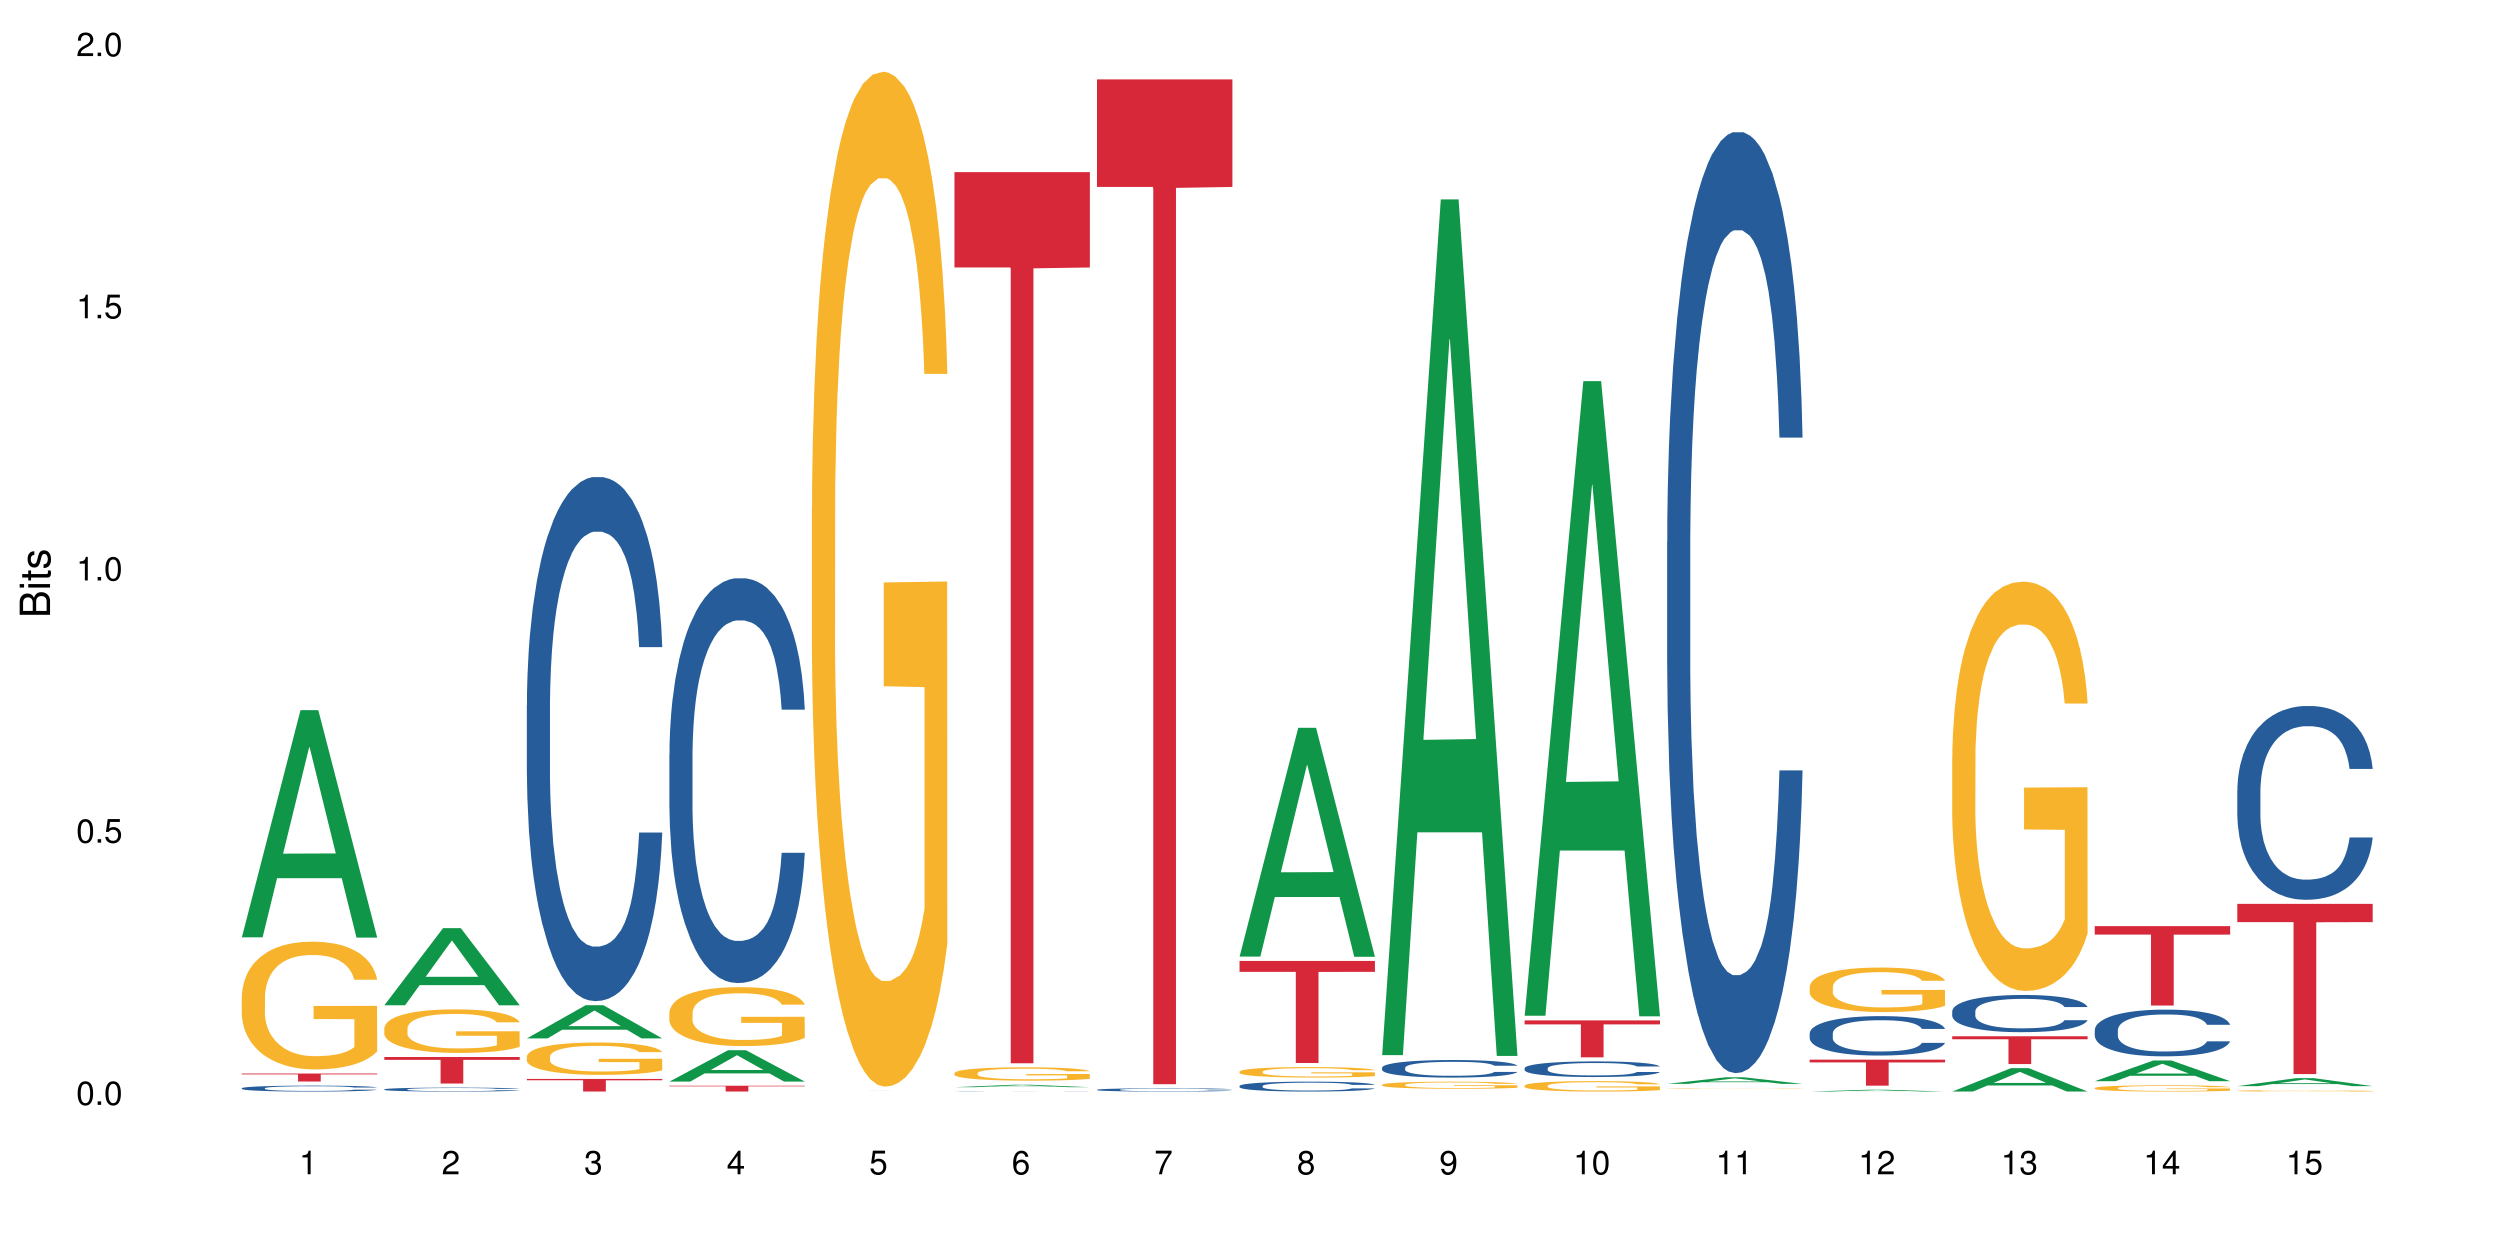 <?xml version="1.0" encoding="UTF-8"?>
<svg xmlns="http://www.w3.org/2000/svg" xmlns:xlink="http://www.w3.org/1999/xlink" width="720pt" height="360pt" viewBox="0 0 720 360" version="1.1">
<defs>
<g>
<symbol overflow="visible" id="glyph0-0">
<path style="stroke:none;" d=""/>
</symbol>
<symbol overflow="visible" id="glyph0-1">
<path style="stroke:none;" d="M 2.641 -6.797 C 2 -6.797 1.422 -6.531 1.078 -6.047 C 0.641 -5.453 0.406 -4.547 0.406 -3.297 C 0.406 -1 1.188 0.219 2.641 0.219 C 4.078 0.219 4.859 -1 4.859 -3.234 C 4.859 -4.562 4.656 -5.438 4.203 -6.047 C 3.844 -6.531 3.281 -6.797 2.641 -6.797 Z M 2.641 -6.047 C 3.547 -6.047 4 -5.125 4 -3.312 C 4 -1.375 3.562 -0.484 2.625 -0.484 C 1.734 -0.484 1.281 -1.422 1.281 -3.281 C 1.281 -5.141 1.734 -6.047 2.641 -6.047 Z M 2.641 -6.047 "/>
</symbol>
<symbol overflow="visible" id="glyph0-2">
<path style="stroke:none;" d="M 1.828 -1 L 0.828 -1 L 0.828 0 L 1.828 0 Z M 1.828 -1 "/>
</symbol>
<symbol overflow="visible" id="glyph0-3">
<path style="stroke:none;" d="M 4.562 -6.797 L 1.062 -6.797 L 0.547 -3.094 L 1.328 -3.094 C 1.719 -3.562 2.047 -3.734 2.578 -3.734 C 3.484 -3.734 4.062 -3.109 4.062 -2.094 C 4.062 -1.125 3.484 -0.531 2.578 -0.531 C 1.828 -0.531 1.375 -0.906 1.188 -1.672 L 0.328 -1.672 C 0.453 -1.109 0.547 -0.844 0.75 -0.594 C 1.125 -0.078 1.828 0.219 2.594 0.219 C 3.969 0.219 4.922 -0.781 4.922 -2.219 C 4.922 -3.562 4.031 -4.484 2.719 -4.484 C 2.25 -4.484 1.859 -4.359 1.469 -4.062 L 1.734 -5.969 L 4.562 -5.969 Z M 4.562 -6.797 "/>
</symbol>
<symbol overflow="visible" id="glyph0-4">
<path style="stroke:none;" d="M 2.484 -4.844 L 2.484 0 L 3.328 0 L 3.328 -6.797 L 2.766 -6.797 C 2.469 -5.75 2.281 -5.609 0.984 -5.453 L 0.984 -4.844 Z M 2.484 -4.844 "/>
</symbol>
<symbol overflow="visible" id="glyph0-5">
<path style="stroke:none;" d="M 4.859 -0.828 L 1.281 -0.828 C 1.359 -1.391 1.672 -1.75 2.5 -2.234 L 3.469 -2.75 C 4.406 -3.266 4.906 -3.969 4.906 -4.812 C 4.906 -5.375 4.672 -5.906 4.266 -6.266 C 3.859 -6.625 3.375 -6.797 2.719 -6.797 C 1.859 -6.797 1.219 -6.5 0.844 -5.922 C 0.609 -5.562 0.5 -5.125 0.484 -4.438 L 1.328 -4.438 C 1.359 -4.906 1.406 -5.188 1.531 -5.406 C 1.75 -5.812 2.188 -6.062 2.703 -6.062 C 3.469 -6.062 4.031 -5.516 4.031 -4.781 C 4.031 -4.25 3.719 -3.797 3.125 -3.438 L 2.234 -2.938 C 0.812 -2.141 0.406 -1.5 0.328 0 L 4.859 0 Z M 4.859 -0.828 "/>
</symbol>
<symbol overflow="visible" id="glyph0-6">
<path style="stroke:none;" d="M 2.125 -3.125 L 2.578 -3.125 C 3.516 -3.125 3.984 -2.703 3.984 -1.891 C 3.984 -1.031 3.469 -0.531 2.578 -0.531 C 1.656 -0.531 1.203 -0.984 1.156 -1.969 L 0.312 -1.969 C 0.344 -1.422 0.438 -1.078 0.609 -0.766 C 0.953 -0.109 1.625 0.219 2.547 0.219 C 3.953 0.219 4.859 -0.609 4.859 -1.906 C 4.859 -2.766 4.516 -3.25 3.703 -3.516 C 4.344 -3.766 4.656 -4.25 4.656 -4.938 C 4.656 -6.109 3.875 -6.797 2.578 -6.797 C 1.203 -6.797 0.484 -6.047 0.453 -4.609 L 1.297 -4.609 C 1.312 -5.016 1.344 -5.25 1.453 -5.453 C 1.641 -5.828 2.062 -6.062 2.594 -6.062 C 3.344 -6.062 3.797 -5.625 3.797 -4.906 C 3.797 -4.422 3.609 -4.141 3.25 -3.984 C 3.016 -3.891 2.719 -3.844 2.125 -3.844 Z M 2.125 -3.125 "/>
</symbol>
<symbol overflow="visible" id="glyph0-7">
<path style="stroke:none;" d="M 3.141 -1.625 L 3.141 0 L 3.984 0 L 3.984 -1.625 L 4.984 -1.625 L 4.984 -2.391 L 3.984 -2.391 L 3.984 -6.797 L 3.359 -6.797 L 0.266 -2.516 L 0.266 -1.625 Z M 3.141 -2.391 L 1 -2.391 L 3.141 -5.359 Z M 3.141 -2.391 "/>
</symbol>
<symbol overflow="visible" id="glyph0-8">
<path style="stroke:none;" d="M 4.781 -5.031 C 4.609 -6.141 3.891 -6.797 2.844 -6.797 C 2.094 -6.797 1.422 -6.438 1.031 -5.828 C 0.609 -5.172 0.406 -4.344 0.406 -3.094 C 0.406 -1.953 0.578 -1.234 0.984 -0.625 C 1.359 -0.078 1.953 0.219 2.703 0.219 C 3.984 0.219 4.922 -0.734 4.922 -2.078 C 4.922 -3.344 4.062 -4.234 2.844 -4.234 C 2.172 -4.234 1.641 -3.969 1.281 -3.469 C 1.281 -5.125 1.828 -6.047 2.797 -6.047 C 3.391 -6.047 3.797 -5.672 3.938 -5.031 Z M 2.734 -3.484 C 3.547 -3.484 4.062 -2.922 4.062 -2 C 4.062 -1.156 3.484 -0.531 2.703 -0.531 C 1.922 -0.531 1.328 -1.188 1.328 -2.047 C 1.328 -2.891 1.906 -3.484 2.734 -3.484 Z M 2.734 -3.484 "/>
</symbol>
<symbol overflow="visible" id="glyph0-9">
<path style="stroke:none;" d="M 4.984 -6.797 L 0.438 -6.797 L 0.438 -5.969 L 4.109 -5.969 C 2.5 -3.656 1.828 -2.234 1.328 0 L 2.219 0 C 2.594 -2.172 3.453 -4.047 4.984 -6.094 Z M 4.984 -6.797 "/>
</symbol>
<symbol overflow="visible" id="glyph0-10">
<path style="stroke:none;" d="M 3.75 -3.578 C 4.453 -4 4.688 -4.344 4.688 -4.984 C 4.688 -6.047 3.844 -6.797 2.641 -6.797 C 1.438 -6.797 0.594 -6.047 0.594 -4.984 C 0.594 -4.359 0.828 -4.016 1.516 -3.578 C 0.734 -3.203 0.359 -2.641 0.359 -1.891 C 0.359 -0.641 1.297 0.219 2.641 0.219 C 3.984 0.219 4.922 -0.641 4.922 -1.875 C 4.922 -2.641 4.531 -3.203 3.75 -3.578 Z M 2.641 -6.047 C 3.359 -6.047 3.812 -5.625 3.812 -4.969 C 3.812 -4.344 3.344 -3.922 2.641 -3.922 C 1.922 -3.922 1.453 -4.344 1.453 -4.984 C 1.453 -5.625 1.922 -6.047 2.641 -6.047 Z M 2.641 -3.203 C 3.484 -3.203 4.062 -2.672 4.062 -1.875 C 4.062 -1.062 3.484 -0.531 2.625 -0.531 C 1.797 -0.531 1.219 -1.078 1.219 -1.875 C 1.219 -2.672 1.797 -3.203 2.641 -3.203 Z M 2.641 -3.203 "/>
</symbol>
<symbol overflow="visible" id="glyph0-11">
<path style="stroke:none;" d="M 0.516 -1.547 C 0.672 -0.438 1.406 0.219 2.438 0.219 C 3.188 0.219 3.859 -0.141 4.266 -0.75 C 4.688 -1.406 4.891 -2.25 4.891 -3.484 C 4.891 -4.625 4.703 -5.359 4.312 -5.953 C 3.938 -6.5 3.344 -6.797 2.594 -6.797 C 1.297 -6.797 0.359 -5.844 0.359 -4.516 C 0.359 -3.25 1.234 -2.344 2.453 -2.344 C 3.094 -2.344 3.562 -2.578 4.016 -3.109 C 4 -1.453 3.469 -0.531 2.5 -0.531 C 1.906 -0.531 1.484 -0.906 1.359 -1.547 Z M 2.578 -6.062 C 3.375 -6.062 3.969 -5.406 3.969 -4.531 C 3.969 -3.688 3.375 -3.094 2.547 -3.094 C 1.734 -3.094 1.234 -3.672 1.234 -4.578 C 1.234 -5.438 1.797 -6.062 2.578 -6.062 Z M 2.578 -6.062 "/>
</symbol>
<symbol overflow="visible" id="glyph1-0">
<path style="stroke:none;" d=""/>
</symbol>
<symbol overflow="visible" id="glyph1-1">
<path style="stroke:none;" d="M 0 -0.953 L 0 -4.891 C 0 -5.719 -0.234 -6.344 -0.734 -6.797 C -1.188 -7.234 -1.812 -7.469 -2.5 -7.469 C -3.547 -7.469 -4.188 -7 -4.625 -5.875 C -4.984 -6.672 -5.641 -7.094 -6.531 -7.094 C -7.156 -7.094 -7.734 -6.859 -8.141 -6.391 C -8.562 -5.938 -8.75 -5.344 -8.75 -4.5 L -8.75 -0.953 Z M -4.984 -2.062 L -7.766 -2.062 L -7.766 -4.219 C -7.766 -4.844 -7.688 -5.203 -7.453 -5.5 C -7.219 -5.812 -6.859 -5.969 -6.375 -5.969 C -5.906 -5.969 -5.531 -5.812 -5.297 -5.5 C -5.062 -5.203 -4.984 -4.844 -4.984 -4.219 Z M -0.984 -2.062 L -4 -2.062 L -4 -4.781 C -4 -5.328 -3.859 -5.688 -3.578 -5.953 C -3.297 -6.219 -2.922 -6.359 -2.484 -6.359 C -2.062 -6.359 -1.688 -6.219 -1.406 -5.953 C -1.109 -5.688 -0.984 -5.328 -0.984 -4.781 Z M -0.984 -2.062 "/>
</symbol>
<symbol overflow="visible" id="glyph1-2">
<path style="stroke:none;" d="M -6.281 -1.797 L -6.281 -0.797 L 0 -0.797 L 0 -1.797 Z M -8.75 -1.797 L -8.75 -0.797 L -7.484 -0.797 L -7.484 -1.797 Z M -8.75 -1.797 "/>
</symbol>
<symbol overflow="visible" id="glyph1-3">
<path style="stroke:none;" d="M -6.281 -3.047 L -6.281 -2.016 L -8.016 -2.016 L -8.016 -1.016 L -6.281 -1.016 L -6.281 -0.172 L -5.469 -0.172 L -5.469 -1.016 L -0.719 -1.016 C -0.078 -1.016 0.281 -1.453 0.281 -2.234 C 0.281 -2.469 0.25 -2.719 0.188 -3.047 L -0.641 -3.047 C -0.609 -2.922 -0.594 -2.766 -0.594 -2.562 C -0.594 -2.141 -0.719 -2.016 -1.156 -2.016 L -5.469 -2.016 L -5.469 -3.047 Z M -6.281 -3.047 "/>
</symbol>
<symbol overflow="visible" id="glyph1-4">
<path style="stroke:none;" d="M -4.531 -5.25 C -5.766 -5.25 -6.469 -4.422 -6.469 -2.969 C -6.469 -1.516 -5.719 -0.562 -4.547 -0.562 C -3.562 -0.562 -3.094 -1.062 -2.734 -2.562 L -2.516 -3.484 C -2.344 -4.188 -2.094 -4.469 -1.625 -4.469 C -1.047 -4.469 -0.641 -3.875 -0.641 -3 C -0.641 -2.453 -0.797 -2 -1.062 -1.75 C -1.25 -1.594 -1.422 -1.531 -1.875 -1.469 L -1.875 -0.406 C -0.422 -0.453 0.281 -1.266 0.281 -2.922 C 0.281 -4.5 -0.5 -5.516 -1.719 -5.516 C -2.656 -5.516 -3.172 -4.984 -3.469 -3.734 L -3.703 -2.766 C -3.891 -1.953 -4.156 -1.609 -4.594 -1.609 C -5.172 -1.609 -5.547 -2.125 -5.547 -2.938 C -5.547 -3.75 -5.203 -4.172 -4.531 -4.203 Z M -4.531 -5.25 "/>
</symbol>
</g>
</defs>
<g id="surface93044">
<rect x="0" y="0" width="720" height="360" style="fill:rgb(100%,100%,100%);fill-opacity:1;stroke:none;"/>
<path style=" stroke:none;fill-rule:nonzero;fill:rgb(6.275%,58.824%,28.235%);fill-opacity:1;" d="M 69.629 269.961 L 69.672 269.902 L 86.547 204.516 L 91.672 204.516 L 108.629 270.023 L 102.668 270.023 L 98.418 252.922 L 79.797 252.922 L 75.629 269.961 L 69.629 269.961 L 81.586 245.852 L 96.711 245.789 L 89.172 215.219 L 89.086 215.156 L 89.004 215.34 L 81.547 245.789 L 81.586 245.852 Z M 69.629 269.961 "/>
<path style=" stroke:none;fill-rule:nonzero;fill:rgb(14.51%,36.078%,60%);fill-opacity:1;" d="M 69.629 313.406 L 69.676 313.402 L 69.676 313.367 L 69.82 313.309 L 70.152 313.23 L 70.484 313.18 L 71.34 313.09 L 72.531 313 L 73.766 312.93 L 74.672 312.891 L 75.48 312.859 L 77.332 312.801 L 78.523 312.77 L 79.809 312.746 L 81.375 312.719 L 82.52 312.703 L 85.086 312.676 L 86.988 312.668 L 88.461 312.66 L 91.648 312.66 L 93.551 312.668 L 94.93 312.676 L 96.453 312.688 L 97.738 312.703 L 99.973 312.738 L 101.969 312.781 L 102.871 312.805 L 104.301 312.855 L 105.395 312.902 L 106.156 312.941 L 107.012 313 L 107.77 313.07 L 108.344 313.148 L 108.629 313.215 L 101.969 313.215 L 101.637 313.152 L 101.258 313.105 L 100.543 313.043 L 99.828 312.996 L 98.832 312.949 L 97.926 312.922 L 96.691 312.891 L 95.598 312.871 L 94.453 312.859 L 93.359 312.848 L 91.27 312.84 L 88.844 312.84 L 87.938 312.844 L 86.086 312.855 L 85.086 312.867 L 83.66 312.887 L 82.66 312.91 L 81.473 312.941 L 80.664 312.965 L 79.664 313.008 L 78.949 313.043 L 78.141 313.094 L 77.668 313.133 L 77.238 313.176 L 76.859 313.23 L 76.574 313.285 L 76.383 313.34 L 76.289 313.398 L 76.289 313.641 L 76.383 313.695 L 76.621 313.762 L 77.238 313.855 L 78.141 313.941 L 79.188 314.004 L 80.188 314.051 L 80.758 314.074 L 81.52 314.098 L 82.707 314.129 L 84.422 314.16 L 85.418 314.176 L 86.941 314.188 L 88.512 314.191 L 90.602 314.191 L 92.457 314.188 L 93.695 314.18 L 94.977 314.168 L 96.738 314.141 L 97.832 314.113 L 98.781 314.086 L 99.496 314.055 L 99.973 314.031 L 100.684 313.98 L 101.258 313.93 L 101.684 313.875 L 101.969 313.82 L 108.629 313.82 L 108.344 313.883 L 107.914 313.945 L 107.484 313.988 L 106.82 314.043 L 106.059 314.094 L 104.965 314.148 L 104.062 314.184 L 102.871 314.223 L 101.777 314.25 L 100.59 314.277 L 98.832 314.309 L 97.688 314.324 L 96.453 314.34 L 94.977 314.352 L 93.125 314.363 L 91.125 314.367 L 89.27 314.371 L 87.273 314.367 L 85.801 314.359 L 83.848 314.348 L 81.426 314.32 L 79.664 314.289 L 78.285 314.258 L 77.098 314.227 L 75.766 314.188 L 74.051 314.117 L 73.008 314.066 L 72.293 314.02 L 71.484 313.961 L 70.914 313.906 L 70.246 313.816 L 69.773 313.707 L 69.629 313.621 Z M 69.629 313.406 "/>
<path style=" stroke:none;fill-rule:nonzero;fill:rgb(96.863%,70.196%,16.863%);fill-opacity:1;" d="M 69.629 286.965 L 69.676 286.93 L 69.676 286.258 L 69.867 284.746 L 70.344 282.664 L 70.961 280.949 L 71.625 279.605 L 72.055 278.898 L 72.77 277.891 L 73.387 277.152 L 74.957 275.641 L 76.953 274.227 L 78.047 273.621 L 79.285 273.051 L 81.043 272.414 L 81.852 272.18 L 84.324 271.641 L 87.133 271.305 L 90.223 271.203 L 91.648 271.238 L 93.598 271.371 L 96.262 271.742 L 97.785 272.078 L 98.973 272.414 L 100.211 272.852 L 101.73 273.523 L 103.16 274.328 L 104.301 275.137 L 105.441 276.145 L 106.391 277.219 L 107.199 278.395 L 107.914 279.805 L 108.344 280.98 L 108.629 282.16 L 102.016 282.16 L 101.637 280.98 L 101.207 280.074 L 100.496 278.965 L 99.781 278.16 L 99.066 277.52 L 97.738 276.648 L 96.594 276.109 L 95.168 275.641 L 93.789 275.336 L 92.219 275.137 L 91.27 275.066 L 88.746 275.066 L 86.465 275.305 L 85.133 275.57 L 84.184 275.84 L 82.852 276.344 L 82.043 276.75 L 81.566 277.016 L 80.141 278.059 L 79.188 279 L 78.664 279.637 L 78 280.645 L 77.523 281.555 L 77 282.898 L 76.715 283.906 L 76.336 286.191 L 76.289 292.238 L 76.43 293.516 L 76.715 294.895 L 77.098 296.102 L 77.668 297.379 L 78.238 298.355 L 79.234 299.664 L 80.094 300.539 L 80.758 301.109 L 82.043 302.02 L 82.566 302.32 L 83.801 302.926 L 85.086 303.395 L 86.656 303.797 L 87.844 304 L 89.746 304.168 L 92.172 304.168 L 95.027 303.965 L 96.832 303.699 L 98.07 303.43 L 98.879 303.195 L 99.875 302.824 L 100.59 302.488 L 101.258 302.117 L 102.062 301.547 L 102.062 293.516 L 90.316 293.484 L 90.316 289.719 L 108.578 289.684 L 108.629 302.824 L 107.629 303.73 L 106.391 304.605 L 105.203 305.277 L 103.965 305.848 L 102.207 306.488 L 100.781 306.891 L 98.594 307.359 L 96.594 307.664 L 94.504 307.863 L 92.648 307.965 L 90.461 308 L 88.512 307.934 L 86.418 307.73 L 84.754 307.461 L 83.23 307.125 L 81.711 306.688 L 79.809 305.984 L 78.57 305.41 L 77.285 304.707 L 76.004 303.867 L 74.859 302.957 L 74.102 302.254 L 73.34 301.445 L 72.531 300.438 L 71.77 299.297 L 71.199 298.254 L 70.676 297.078 L 70.297 295.969 L 69.914 294.457 L 69.723 293.246 L 69.629 292.207 Z M 69.629 286.965 "/>
<path style=" stroke:none;fill-rule:nonzero;fill:rgb(83.922%,15.686%,22.353%);fill-opacity:1;" d="M 69.629 309.18 L 108.629 309.18 L 108.629 309.426 L 92.375 309.426 L 92.375 311.48 L 85.836 311.48 L 85.836 309.43 L 85.742 309.426 L 69.629 309.426 Z M 69.629 309.18 "/>
<path style=" stroke:none;fill-rule:nonzero;fill:rgb(6.275%,58.824%,28.235%);fill-opacity:1;" d="M 110.68 289.508 L 110.723 289.484 L 127.598 267.309 L 132.719 267.309 L 149.68 289.527 L 143.719 289.527 L 139.469 283.727 L 120.848 283.727 L 116.68 289.508 L 110.68 289.508 L 122.637 281.328 L 137.762 281.309 L 130.223 270.938 L 130.137 270.918 L 130.055 270.98 L 122.598 281.309 L 122.637 281.328 Z M 110.68 289.508 "/>
<path style=" stroke:none;fill-rule:nonzero;fill:rgb(14.51%,36.078%,60%);fill-opacity:1;" d="M 110.68 313.727 L 110.727 313.727 L 110.727 313.703 L 110.871 313.664 L 111.203 313.613 L 111.535 313.578 L 112.391 313.516 L 113.582 313.457 L 114.816 313.41 L 115.723 313.387 L 116.531 313.363 L 118.383 313.324 L 119.574 313.305 L 120.859 313.289 L 122.426 313.27 L 123.57 313.262 L 126.137 313.242 L 128.039 313.234 L 132.699 313.234 L 134.602 313.238 L 135.98 313.242 L 137.504 313.25 L 138.789 313.262 L 141.023 313.281 L 143.02 313.312 L 143.922 313.328 L 145.352 313.359 L 146.445 313.391 L 147.207 313.418 L 148.062 313.457 L 148.82 313.504 L 149.395 313.559 L 149.68 313.602 L 143.02 313.602 L 142.688 313.562 L 142.305 313.527 L 141.594 313.484 L 140.879 313.457 L 139.883 313.426 L 138.977 313.406 L 137.742 313.387 L 136.648 313.375 L 135.504 313.363 L 134.41 313.359 L 132.32 313.352 L 129.895 313.352 L 128.988 313.355 L 127.137 313.363 L 126.137 313.371 L 124.711 313.383 L 123.711 313.398 L 122.523 313.418 L 121.715 313.438 L 120.715 313.461 L 120 313.488 L 119.191 313.52 L 118.719 313.547 L 118.289 313.578 L 117.91 313.609 L 117.625 313.648 L 117.434 313.684 L 117.34 313.723 L 117.34 313.883 L 117.434 313.922 L 117.672 313.965 L 118.289 314.027 L 119.191 314.082 L 120.238 314.129 L 121.238 314.16 L 121.809 314.172 L 122.57 314.191 L 123.758 314.211 L 125.473 314.23 L 126.469 314.238 L 127.992 314.246 L 129.562 314.254 L 131.652 314.254 L 133.508 314.246 L 134.746 314.242 L 136.027 314.234 L 137.789 314.215 L 138.883 314.199 L 139.832 314.18 L 140.547 314.16 L 141.023 314.145 L 141.734 314.113 L 142.305 314.078 L 142.734 314.039 L 143.02 314.004 L 149.68 314.004 L 149.395 314.047 L 148.965 314.086 L 148.535 314.117 L 147.871 314.152 L 147.109 314.188 L 146.016 314.223 L 145.113 314.246 L 143.922 314.273 L 142.828 314.293 L 141.641 314.309 L 139.883 314.332 L 138.738 314.34 L 137.504 314.352 L 136.027 314.359 L 134.176 314.367 L 132.176 314.371 L 130.32 314.371 L 128.324 314.367 L 126.852 314.363 L 124.898 314.355 L 122.473 314.336 L 120.715 314.316 L 119.336 314.297 L 118.148 314.277 L 116.816 314.246 L 115.102 314.203 L 114.059 314.168 L 113.344 314.137 L 112.535 314.098 L 111.965 314.062 L 111.297 314.004 L 110.824 313.93 L 110.68 313.871 Z M 110.68 313.727 "/>
<path style=" stroke:none;fill-rule:nonzero;fill:rgb(96.863%,70.196%,16.863%);fill-opacity:1;" d="M 110.68 296.074 L 110.727 296.062 L 110.727 295.836 L 110.918 295.32 L 111.395 294.609 L 112.012 294.027 L 112.676 293.57 L 113.105 293.328 L 113.82 292.984 L 114.438 292.734 L 116.008 292.219 L 118.004 291.738 L 119.098 291.531 L 120.336 291.336 L 122.094 291.117 L 122.902 291.039 L 125.375 290.855 L 128.18 290.742 L 131.273 290.707 L 132.699 290.719 L 134.648 290.766 L 137.312 290.891 L 138.836 291.004 L 140.023 291.117 L 141.262 291.27 L 142.781 291.496 L 144.207 291.773 L 145.352 292.047 L 146.492 292.391 L 147.441 292.758 L 148.25 293.156 L 148.965 293.637 L 149.395 294.039 L 149.68 294.438 L 143.066 294.438 L 142.688 294.039 L 142.258 293.73 L 141.547 293.352 L 140.832 293.078 L 140.117 292.859 L 138.789 292.562 L 137.645 292.379 L 136.219 292.219 L 134.84 292.113 L 133.27 292.047 L 132.32 292.023 L 129.797 292.023 L 127.516 292.102 L 126.184 292.195 L 125.234 292.285 L 123.902 292.457 L 123.094 292.594 L 122.617 292.688 L 121.191 293.043 L 120.238 293.363 L 119.715 293.578 L 119.051 293.922 L 118.574 294.234 L 118.051 294.691 L 117.766 295.035 L 117.387 295.812 L 117.34 297.871 L 117.48 298.309 L 117.766 298.777 L 118.148 299.188 L 118.719 299.625 L 119.289 299.957 L 120.285 300.402 L 121.145 300.699 L 121.809 300.895 L 123.094 301.203 L 123.617 301.305 L 124.852 301.512 L 126.137 301.672 L 127.707 301.809 L 128.895 301.879 L 130.797 301.938 L 133.223 301.938 L 136.078 301.867 L 137.883 301.777 L 139.121 301.684 L 139.93 301.605 L 140.926 301.477 L 141.641 301.363 L 142.305 301.238 L 143.113 301.043 L 143.113 298.309 L 131.367 298.297 L 131.367 297.016 L 149.629 297.004 L 149.68 301.477 L 148.68 301.785 L 147.441 302.086 L 146.254 302.312 L 145.016 302.508 L 143.258 302.727 L 141.832 302.863 L 139.645 303.023 L 137.645 303.125 L 135.555 303.195 L 133.699 303.23 L 131.512 303.242 L 129.562 303.219 L 127.469 303.148 L 125.805 303.059 L 124.281 302.941 L 122.762 302.793 L 120.859 302.555 L 119.621 302.359 L 118.336 302.117 L 117.055 301.832 L 115.91 301.523 L 115.152 301.285 L 114.391 301.008 L 113.582 300.664 L 112.82 300.277 L 112.25 299.922 L 111.727 299.52 L 111.348 299.145 L 110.965 298.629 L 110.773 298.215 L 110.68 297.859 Z M 110.68 296.074 "/>
<path style=" stroke:none;fill-rule:nonzero;fill:rgb(83.922%,15.686%,22.353%);fill-opacity:1;" d="M 110.68 304.422 L 149.68 304.422 L 149.68 305.238 L 133.426 305.246 L 133.426 312.055 L 126.887 312.055 L 126.887 305.25 L 126.793 305.238 L 110.68 305.238 Z M 110.68 304.422 "/>
<path style=" stroke:none;fill-rule:nonzero;fill:rgb(6.275%,58.824%,28.235%);fill-opacity:1;" d="M 151.73 299.055 L 151.773 299.047 L 168.648 289.504 L 173.77 289.504 L 190.73 299.062 L 184.77 299.062 L 180.52 296.566 L 161.898 296.566 L 157.73 299.055 L 151.73 299.055 L 163.688 295.535 L 178.812 295.527 L 171.27 291.066 L 171.188 291.055 L 171.105 291.082 L 163.648 295.527 L 163.688 295.535 Z M 151.73 299.055 "/>
<path style=" stroke:none;fill-rule:nonzero;fill:rgb(14.51%,36.078%,60%);fill-opacity:1;" d="M 151.73 203.074 L 151.777 202.938 L 151.777 199.625 L 151.922 194.383 L 152.254 187.762 L 152.586 183.211 L 153.441 175.074 L 154.633 167.211 L 155.867 161.141 L 156.773 157.555 L 157.582 154.797 L 159.434 149.691 L 160.625 147.07 L 161.91 144.727 L 163.477 142.379 L 164.617 141 L 167.188 138.793 L 169.09 137.828 L 170.562 137.414 L 173.75 137.414 L 175.652 137.965 L 177.031 138.656 L 178.555 139.758 L 179.84 141 L 182.074 144.035 L 184.07 147.898 L 184.973 150.105 L 186.402 154.383 L 187.496 158.52 L 188.254 162.105 L 189.113 167.211 L 189.871 173.418 L 190.445 180.453 L 190.73 186.383 L 184.07 186.383 L 183.738 180.867 L 183.355 176.59 L 182.645 170.934 L 181.93 166.934 L 180.934 162.934 L 180.027 160.312 L 178.793 157.691 L 177.699 156.035 L 176.555 154.797 L 175.461 153.969 L 173.371 153.141 L 170.945 153.141 L 170.039 153.414 L 168.188 154.52 L 167.188 155.484 L 165.762 157.414 L 164.762 159.211 L 163.574 161.969 L 162.766 164.312 L 161.766 167.898 L 161.051 171.07 L 160.242 175.625 L 159.77 179.074 L 159.34 182.934 L 158.961 187.488 L 158.676 192.316 L 158.484 197.418 L 158.391 202.387 L 158.391 223.766 L 158.484 228.73 L 158.723 234.527 L 159.34 242.941 L 160.242 250.25 L 161.289 256.043 L 162.289 260.184 L 162.859 262.113 L 163.621 264.32 L 164.809 267.078 L 166.52 269.84 L 167.52 270.941 L 169.043 272.047 L 170.613 272.598 L 172.703 272.598 L 174.559 272.047 L 175.797 271.355 L 177.078 270.254 L 178.84 267.906 L 179.934 265.699 L 180.883 263.078 L 181.598 260.457 L 182.074 258.25 L 182.785 253.977 L 183.355 249.285 L 183.785 244.457 L 184.07 239.766 L 190.73 239.766 L 190.445 245.285 L 190.016 250.664 L 189.586 254.664 L 188.922 259.492 L 188.16 263.77 L 187.066 268.598 L 186.164 271.77 L 184.973 275.219 L 183.879 277.84 L 182.691 280.184 L 180.934 282.941 L 179.789 284.324 L 178.555 285.562 L 177.078 286.668 L 175.227 287.633 L 173.227 288.184 L 171.371 288.324 L 169.375 288.047 L 167.902 287.496 L 165.949 286.254 L 163.523 283.77 L 161.766 281.148 L 160.387 278.527 L 159.199 275.77 L 157.867 272.047 L 156.152 265.977 L 155.105 261.285 L 154.395 257.426 L 153.586 252.043 L 153.016 247.215 L 152.348 239.492 L 151.875 229.699 L 151.73 222.109 Z M 151.73 203.074 "/>
<path style=" stroke:none;fill-rule:nonzero;fill:rgb(96.863%,70.196%,16.863%);fill-opacity:1;" d="M 151.73 304.23 L 151.777 304.223 L 151.777 304.055 L 151.969 303.672 L 152.445 303.145 L 153.062 302.711 L 153.727 302.367 L 154.156 302.191 L 154.871 301.934 L 155.488 301.75 L 157.059 301.367 L 159.055 301.008 L 160.148 300.855 L 161.387 300.711 L 163.145 300.547 L 163.953 300.488 L 166.426 300.352 L 169.23 300.27 L 172.324 300.242 L 173.75 300.25 L 175.699 300.285 L 178.363 300.379 L 179.887 300.465 L 181.074 300.547 L 182.312 300.66 L 183.832 300.828 L 185.258 301.035 L 186.402 301.238 L 187.543 301.492 L 188.492 301.766 L 189.301 302.062 L 190.016 302.422 L 190.445 302.719 L 190.73 303.016 L 184.117 303.016 L 183.738 302.719 L 183.309 302.488 L 182.598 302.207 L 181.883 302.004 L 181.168 301.84 L 179.84 301.621 L 178.695 301.484 L 177.27 301.367 L 175.891 301.289 L 174.32 301.238 L 173.371 301.223 L 170.848 301.223 L 168.566 301.281 L 167.234 301.348 L 166.285 301.418 L 164.953 301.543 L 164.145 301.645 L 163.668 301.715 L 162.242 301.977 L 161.289 302.215 L 160.766 302.379 L 160.102 302.633 L 159.625 302.863 L 159.102 303.203 L 158.816 303.457 L 158.438 304.035 L 158.391 305.566 L 158.531 305.891 L 158.816 306.238 L 159.199 306.547 L 159.77 306.867 L 160.34 307.113 L 161.336 307.445 L 162.195 307.668 L 162.859 307.812 L 164.145 308.043 L 164.668 308.117 L 165.902 308.273 L 167.188 308.391 L 168.758 308.492 L 169.945 308.543 L 171.848 308.586 L 174.273 308.586 L 177.129 308.535 L 178.934 308.469 L 180.172 308.398 L 180.98 308.34 L 181.977 308.246 L 182.691 308.16 L 183.355 308.066 L 184.164 307.922 L 184.164 305.891 L 172.418 305.883 L 172.418 304.93 L 190.68 304.922 L 190.73 308.246 L 189.73 308.477 L 188.492 308.695 L 187.305 308.867 L 186.066 309.012 L 184.309 309.172 L 182.883 309.277 L 180.695 309.395 L 178.695 309.473 L 176.605 309.523 L 174.75 309.547 L 172.562 309.555 L 170.613 309.539 L 168.52 309.488 L 166.855 309.422 L 165.332 309.336 L 163.812 309.223 L 161.91 309.047 L 160.672 308.902 L 159.387 308.723 L 158.105 308.512 L 156.961 308.281 L 156.203 308.102 L 155.441 307.898 L 154.633 307.641 L 153.871 307.352 L 153.301 307.09 L 152.777 306.793 L 152.398 306.512 L 152.016 306.129 L 151.824 305.82 L 151.73 305.559 Z M 151.73 304.23 "/>
<path style=" stroke:none;fill-rule:nonzero;fill:rgb(83.922%,15.686%,22.353%);fill-opacity:1;" d="M 151.73 310.734 L 190.73 310.734 L 190.73 311.125 L 174.477 311.129 L 174.477 314.371 L 167.938 314.371 L 167.938 311.133 L 167.84 311.125 L 151.73 311.125 Z M 151.73 310.734 "/>
<path style=" stroke:none;fill-rule:nonzero;fill:rgb(6.275%,58.824%,28.235%);fill-opacity:1;" d="M 192.781 311.496 L 192.824 311.488 L 209.695 302.457 L 214.82 302.457 L 231.781 311.504 L 225.82 311.504 L 221.57 309.141 L 202.949 309.141 L 198.781 311.496 L 192.781 311.496 L 204.738 308.164 L 219.863 308.156 L 212.32 303.934 L 212.238 303.926 L 212.156 303.953 L 204.699 308.156 L 204.738 308.164 Z M 192.781 311.496 "/>
<path style=" stroke:none;fill-rule:nonzero;fill:rgb(14.51%,36.078%,60%);fill-opacity:1;" d="M 192.781 217.27 L 192.828 217.164 L 192.828 214.605 L 192.973 210.559 L 193.305 205.441 L 193.637 201.926 L 194.492 195.641 L 195.684 189.566 L 196.918 184.879 L 197.824 182.109 L 198.633 179.977 L 200.484 176.035 L 201.676 174.012 L 202.957 172.199 L 204.527 170.387 L 205.668 169.32 L 208.238 167.617 L 210.141 166.871 L 211.613 166.551 L 214.801 166.551 L 216.703 166.977 L 218.082 167.512 L 219.605 168.363 L 220.887 169.32 L 223.125 171.668 L 225.121 174.648 L 226.023 176.355 L 227.453 179.656 L 228.547 182.855 L 229.305 185.625 L 230.164 189.566 L 230.922 194.363 L 231.496 199.797 L 231.781 204.379 L 225.121 204.379 L 224.789 200.113 L 224.406 196.812 L 223.695 192.445 L 222.98 189.352 L 221.984 186.262 L 221.078 184.238 L 219.844 182.215 L 218.75 180.938 L 217.605 179.977 L 216.512 179.336 L 214.422 178.699 L 211.996 178.699 L 211.09 178.91 L 209.238 179.766 L 208.238 180.512 L 206.812 182 L 205.812 183.387 L 204.625 185.52 L 203.816 187.328 L 202.816 190.098 L 202.102 192.551 L 201.293 196.066 L 200.82 198.73 L 200.391 201.715 L 200.012 205.23 L 199.727 208.957 L 199.535 212.902 L 199.441 216.738 L 199.441 233.254 L 199.535 237.09 L 199.773 241.562 L 200.391 248.062 L 201.293 253.711 L 202.34 258.184 L 203.34 261.383 L 203.91 262.875 L 204.672 264.578 L 205.859 266.711 L 207.57 268.84 L 208.57 269.691 L 210.094 270.547 L 211.664 270.973 L 213.754 270.973 L 215.609 270.547 L 216.848 270.012 L 218.129 269.16 L 219.891 267.348 L 220.984 265.645 L 221.934 263.621 L 222.648 261.594 L 223.125 259.891 L 223.836 256.586 L 224.406 252.965 L 224.836 249.234 L 225.121 245.613 L 231.781 245.613 L 231.496 249.875 L 231.066 254.031 L 230.637 257.121 L 229.973 260.848 L 229.211 264.152 L 228.117 267.883 L 227.215 270.332 L 226.023 272.996 L 224.93 275.02 L 223.742 276.832 L 221.984 278.961 L 220.84 280.027 L 219.605 280.988 L 218.129 281.84 L 216.277 282.586 L 214.277 283.012 L 212.422 283.117 L 210.426 282.906 L 208.953 282.48 L 207 281.52 L 204.574 279.602 L 202.816 277.578 L 201.438 275.555 L 200.25 273.422 L 198.918 270.547 L 197.203 265.855 L 196.156 262.234 L 195.445 259.25 L 194.637 255.094 L 194.066 251.367 L 193.398 245.398 L 192.926 237.836 L 192.781 231.973 Z M 192.781 217.27 "/>
<path style=" stroke:none;fill-rule:nonzero;fill:rgb(96.863%,70.196%,16.863%);fill-opacity:1;" d="M 192.781 291.57 L 192.828 291.555 L 192.828 291.246 L 193.02 290.547 L 193.496 289.586 L 194.113 288.793 L 194.777 288.176 L 195.207 287.848 L 195.922 287.383 L 196.539 287.043 L 198.109 286.344 L 200.105 285.691 L 201.199 285.414 L 202.438 285.152 L 204.195 284.855 L 205.004 284.746 L 207.477 284.5 L 210.281 284.344 L 213.375 284.297 L 214.801 284.312 L 216.75 284.375 L 219.414 284.547 L 220.938 284.699 L 222.125 284.855 L 223.363 285.059 L 224.883 285.367 L 226.309 285.738 L 227.453 286.113 L 228.594 286.578 L 229.543 287.074 L 230.352 287.617 L 231.066 288.266 L 231.496 288.809 L 231.781 289.352 L 225.168 289.352 L 224.789 288.809 L 224.359 288.391 L 223.648 287.879 L 222.934 287.508 L 222.219 287.215 L 220.887 286.809 L 219.746 286.562 L 218.32 286.344 L 216.941 286.203 L 215.371 286.113 L 214.422 286.082 L 211.898 286.082 L 209.617 286.191 L 208.285 286.312 L 207.336 286.438 L 206.004 286.672 L 205.195 286.855 L 204.719 286.98 L 203.293 287.461 L 202.34 287.895 L 201.816 288.191 L 201.152 288.656 L 200.676 289.074 L 200.152 289.695 L 199.867 290.16 L 199.488 291.215 L 199.441 294.004 L 199.582 294.594 L 199.867 295.23 L 200.25 295.789 L 200.82 296.379 L 201.391 296.828 L 202.387 297.43 L 203.246 297.836 L 203.91 298.098 L 205.195 298.516 L 205.719 298.656 L 206.953 298.938 L 208.238 299.152 L 209.809 299.34 L 210.996 299.434 L 212.898 299.508 L 215.324 299.508 L 218.18 299.418 L 219.984 299.293 L 221.223 299.168 L 222.031 299.059 L 223.027 298.891 L 223.742 298.734 L 224.406 298.562 L 225.215 298.301 L 225.215 294.594 L 213.469 294.578 L 213.469 292.84 L 231.73 292.828 L 231.781 298.891 L 230.781 299.309 L 229.543 299.711 L 228.355 300.02 L 227.117 300.285 L 225.359 300.578 L 223.934 300.766 L 221.746 300.984 L 219.746 301.121 L 217.656 301.215 L 215.801 301.262 L 213.613 301.277 L 211.664 301.246 L 209.57 301.152 L 207.906 301.027 L 206.383 300.875 L 204.859 300.672 L 202.957 300.348 L 201.723 300.082 L 200.438 299.758 L 199.152 299.371 L 198.012 298.953 L 197.25 298.625 L 196.492 298.254 L 195.684 297.789 L 194.922 297.262 L 194.352 296.781 L 193.828 296.238 L 193.445 295.727 L 193.066 295.027 L 192.875 294.469 L 192.781 293.988 Z M 192.781 291.57 "/>
<path style=" stroke:none;fill-rule:nonzero;fill:rgb(83.922%,15.686%,22.353%);fill-opacity:1;" d="M 192.781 312.684 L 231.781 312.684 L 231.781 312.863 L 215.527 312.867 L 215.527 314.371 L 208.988 314.371 L 208.988 312.867 L 208.891 312.863 L 192.781 312.863 Z M 192.781 312.684 "/>
<path style=" stroke:none;fill-rule:nonzero;fill:rgb(6.275%,58.824%,28.235%);fill-opacity:1;" d="M 233.832 314.133 L 233.875 314.133 L 250.746 314.121 L 255.871 314.121 L 272.832 314.133 L 266.871 314.133 L 262.621 314.129 L 244 314.129 L 239.832 314.133 L 233.832 314.133 L 245.789 314.129 L 260.914 314.129 L 253.371 314.121 L 253.207 314.121 L 245.75 314.129 L 245.789 314.129 Z M 233.832 314.133 "/>
<path style=" stroke:none;fill-rule:nonzero;fill:rgb(96.863%,70.196%,16.863%);fill-opacity:1;" d="M 233.832 145.848 L 233.879 145.582 L 233.879 140.242 L 234.07 128.23 L 234.547 111.684 L 235.164 98.07 L 235.828 87.395 L 236.258 81.789 L 236.973 73.781 L 237.59 67.906 L 239.16 55.898 L 241.156 44.688 L 242.25 39.883 L 243.488 35.344 L 245.246 30.273 L 246.055 28.402 L 248.527 24.133 L 251.332 21.465 L 254.426 20.664 L 255.852 20.93 L 257.801 21.996 L 260.465 24.934 L 261.988 27.602 L 263.176 30.273 L 264.414 33.742 L 265.934 39.082 L 267.359 45.488 L 268.504 51.895 L 269.645 59.898 L 270.594 68.441 L 271.402 77.785 L 272.117 88.996 L 272.543 98.336 L 272.832 107.68 L 266.219 107.68 L 265.84 98.336 L 265.41 91.129 L 264.699 82.32 L 263.984 75.914 L 263.27 70.844 L 261.938 63.902 L 260.797 59.633 L 259.371 55.898 L 257.992 53.496 L 256.422 51.895 L 255.473 51.359 L 252.949 51.359 L 250.668 53.227 L 249.336 55.363 L 248.387 57.5 L 247.055 61.5 L 246.246 64.703 L 245.77 66.84 L 244.344 75.113 L 243.391 82.59 L 242.867 87.66 L 242.203 95.668 L 241.727 102.875 L 241.203 113.551 L 240.918 121.559 L 240.539 139.711 L 240.492 187.754 L 240.633 197.898 L 240.918 208.844 L 241.297 218.453 L 241.871 228.594 L 242.441 236.336 L 243.438 246.746 L 244.297 253.684 L 244.961 258.223 L 246.246 265.43 L 246.77 267.832 L 248.004 272.637 L 249.289 276.375 L 250.859 279.578 L 252.047 281.18 L 253.949 282.512 L 256.375 282.512 L 259.227 280.91 L 261.035 278.777 L 262.273 276.641 L 263.082 274.773 L 264.078 271.836 L 264.793 269.168 L 265.457 266.23 L 266.266 261.691 L 266.266 197.898 L 254.52 197.633 L 254.52 167.738 L 272.781 167.469 L 272.832 271.836 L 271.832 279.043 L 270.594 285.984 L 269.406 291.32 L 268.168 295.859 L 266.41 300.93 L 264.984 304.133 L 262.797 307.871 L 260.797 310.273 L 258.707 311.875 L 256.852 312.676 L 254.664 312.941 L 252.711 312.406 L 250.621 310.805 L 248.957 308.672 L 247.434 306 L 245.91 302.531 L 244.008 296.926 L 242.773 292.387 L 241.488 286.785 L 240.203 280.109 L 239.062 272.902 L 238.301 267.297 L 237.543 260.891 L 236.734 252.883 L 235.973 243.809 L 235.402 235.535 L 234.879 226.191 L 234.496 217.383 L 234.117 205.371 L 233.926 195.762 L 233.832 187.488 Z M 233.832 145.848 "/>
<path style=" stroke:none;fill-rule:nonzero;fill:rgb(6.275%,58.824%,28.235%);fill-opacity:1;" d="M 274.883 313.113 L 274.926 313.113 L 291.797 312.41 L 296.922 312.41 L 313.883 313.113 L 307.922 313.113 L 303.672 312.93 L 285.051 312.93 L 280.883 313.113 L 274.883 313.113 L 286.84 312.855 L 301.965 312.855 L 294.422 312.527 L 294.258 312.527 L 286.801 312.855 L 286.84 312.855 Z M 274.883 313.113 "/>
<path style=" stroke:none;fill-rule:nonzero;fill:rgb(14.51%,36.078%,60%);fill-opacity:1;" d="M 274.883 314.328 L 274.93 314.328 L 274.93 314.324 L 275.074 314.324 L 275.738 314.316 L 276.594 314.312 L 277.785 314.309 L 279.02 314.305 L 280.734 314.305 L 282.586 314.301 L 283.777 314.301 L 285.059 314.297 L 290.34 314.297 L 292.242 314.293 L 298.805 314.293 L 300.184 314.297 L 305.227 314.297 L 307.223 314.301 L 308.125 314.301 L 309.555 314.305 L 310.648 314.305 L 311.406 314.309 L 312.266 314.309 L 313.023 314.312 L 313.594 314.316 L 313.883 314.32 L 307.223 314.32 L 306.891 314.316 L 306.508 314.312 L 305.797 314.312 L 305.082 314.309 L 304.082 314.309 L 303.18 314.305 L 298.613 314.305 L 296.523 314.301 L 293.191 314.301 L 291.34 314.305 L 287.914 314.305 L 286.727 314.309 L 284.918 314.309 L 284.203 314.312 L 283.395 314.312 L 282.922 314.316 L 282.492 314.316 L 282.113 314.32 L 281.828 314.32 L 281.637 314.324 L 281.539 314.328 L 281.539 314.34 L 281.637 314.34 L 281.875 314.344 L 282.492 314.348 L 283.395 314.352 L 284.441 314.355 L 285.441 314.355 L 286.012 314.359 L 287.961 314.359 L 289.672 314.363 L 300.23 314.363 L 301.992 314.359 L 304.035 314.359 L 304.75 314.355 L 305.227 314.355 L 305.938 314.352 L 306.508 314.352 L 306.938 314.348 L 313.883 314.348 L 313.594 314.348 L 313.168 314.352 L 312.738 314.355 L 312.074 314.355 L 311.312 314.359 L 310.219 314.359 L 309.316 314.363 L 308.125 314.363 L 307.031 314.367 L 302.941 314.367 L 301.707 314.371 L 289.102 314.371 L 286.676 314.367 L 283.539 314.367 L 282.348 314.363 L 281.02 314.363 L 279.305 314.359 L 278.258 314.355 L 277.547 314.355 L 276.738 314.352 L 276.168 314.352 L 275.5 314.348 L 275.027 314.34 L 274.883 314.336 Z M 274.883 314.328 "/>
<path style=" stroke:none;fill-rule:nonzero;fill:rgb(96.863%,70.196%,16.863%);fill-opacity:1;" d="M 274.883 309.035 L 274.93 309.031 L 274.93 308.961 L 275.121 308.805 L 275.598 308.586 L 276.215 308.406 L 276.879 308.266 L 277.309 308.191 L 278.023 308.086 L 278.641 308.012 L 280.211 307.852 L 282.207 307.703 L 283.301 307.641 L 284.539 307.582 L 286.297 307.516 L 287.105 307.492 L 289.578 307.434 L 292.383 307.398 L 295.477 307.387 L 296.902 307.391 L 298.852 307.406 L 301.516 307.445 L 303.039 307.48 L 304.227 307.516 L 305.465 307.562 L 306.984 307.629 L 308.41 307.715 L 309.555 307.801 L 310.695 307.906 L 311.645 308.016 L 312.453 308.141 L 313.168 308.285 L 313.594 308.41 L 313.883 308.531 L 307.27 308.531 L 306.891 308.41 L 306.461 308.316 L 305.75 308.199 L 305.035 308.113 L 304.32 308.047 L 302.988 307.957 L 301.848 307.902 L 300.422 307.852 L 299.043 307.82 L 297.473 307.801 L 296.523 307.793 L 294 307.793 L 291.719 307.816 L 290.387 307.844 L 289.438 307.871 L 288.105 307.926 L 287.297 307.969 L 286.82 307.996 L 285.395 308.105 L 284.441 308.203 L 283.918 308.27 L 283.254 308.375 L 282.777 308.469 L 282.254 308.609 L 281.969 308.715 L 281.59 308.953 L 281.539 309.586 L 281.684 309.719 L 281.969 309.863 L 282.348 309.988 L 282.922 310.121 L 283.492 310.223 L 284.488 310.359 L 285.344 310.453 L 286.012 310.512 L 287.297 310.605 L 287.82 310.637 L 289.055 310.703 L 290.34 310.75 L 291.91 310.793 L 293.098 310.812 L 295 310.832 L 297.426 310.832 L 300.277 310.809 L 302.086 310.781 L 303.324 310.754 L 304.133 310.73 L 305.129 310.691 L 305.844 310.656 L 306.508 310.617 L 307.316 310.559 L 307.316 309.719 L 295.57 309.715 L 295.57 309.324 L 313.832 309.32 L 313.883 310.691 L 312.883 310.785 L 311.645 310.879 L 310.457 310.949 L 309.219 311.008 L 307.461 311.074 L 306.035 311.117 L 303.848 311.164 L 301.848 311.195 L 299.758 311.219 L 297.902 311.227 L 295.715 311.23 L 293.762 311.223 L 291.672 311.203 L 290.008 311.176 L 288.484 311.141 L 286.961 311.094 L 285.059 311.02 L 283.824 310.961 L 282.539 310.887 L 281.254 310.801 L 280.113 310.707 L 279.352 310.633 L 278.594 310.547 L 277.785 310.441 L 277.023 310.324 L 276.453 310.215 L 275.93 310.09 L 275.547 309.977 L 275.168 309.816 L 274.977 309.691 L 274.883 309.582 Z M 274.883 309.035 "/>
<path style=" stroke:none;fill-rule:nonzero;fill:rgb(83.922%,15.686%,22.353%);fill-opacity:1;" d="M 274.883 49.566 L 313.883 49.566 L 313.883 77.035 L 297.629 77.277 L 297.629 306.211 L 291.09 306.211 L 291.09 77.52 L 290.992 77.035 L 274.883 77.035 Z M 274.883 49.566 "/>
<path style=" stroke:none;fill-rule:nonzero;fill:rgb(14.51%,36.078%,60%);fill-opacity:1;" d="M 315.934 313.84 L 315.98 313.836 L 315.98 313.816 L 316.125 313.785 L 316.457 313.742 L 316.789 313.715 L 317.645 313.664 L 318.836 313.613 L 320.07 313.574 L 320.977 313.555 L 321.781 313.535 L 323.637 313.504 L 324.828 313.488 L 326.109 313.473 L 327.68 313.457 L 328.82 313.449 L 331.391 313.438 L 333.293 313.43 L 334.766 313.426 L 337.953 313.426 L 339.855 313.43 L 341.234 313.434 L 342.758 313.441 L 344.039 313.449 L 346.277 313.469 L 348.273 313.492 L 349.176 313.508 L 350.605 313.535 L 351.699 313.559 L 352.457 313.582 L 353.316 313.613 L 354.074 313.652 L 354.645 313.695 L 354.93 313.734 L 348.273 313.734 L 347.941 313.699 L 347.559 313.672 L 346.848 313.637 L 346.133 313.613 L 345.133 313.586 L 344.23 313.57 L 342.996 313.555 L 341.902 313.543 L 340.758 313.535 L 339.664 313.531 L 337.574 313.527 L 334.242 313.527 L 332.391 313.535 L 331.391 313.539 L 329.965 313.551 L 328.965 313.562 L 327.777 313.582 L 326.969 313.594 L 325.969 313.617 L 325.254 313.637 L 324.445 313.668 L 323.973 313.688 L 323.543 313.711 L 323.164 313.742 L 322.879 313.77 L 322.688 313.801 L 322.59 313.832 L 322.59 313.969 L 322.688 314 L 322.926 314.035 L 323.543 314.086 L 324.445 314.133 L 325.492 314.168 L 326.492 314.195 L 327.062 314.207 L 327.824 314.219 L 329.012 314.238 L 330.723 314.254 L 331.723 314.262 L 333.246 314.27 L 334.812 314.273 L 336.906 314.273 L 338.762 314.27 L 340 314.266 L 341.281 314.258 L 343.043 314.242 L 344.137 314.23 L 345.086 314.215 L 345.801 314.195 L 346.277 314.184 L 346.988 314.156 L 347.559 314.125 L 347.988 314.098 L 348.273 314.066 L 354.93 314.066 L 354.645 314.102 L 354.219 314.137 L 353.789 314.16 L 353.125 314.191 L 352.363 314.219 L 351.27 314.246 L 350.367 314.266 L 349.176 314.289 L 348.082 314.305 L 346.895 314.32 L 345.133 314.336 L 343.992 314.344 L 342.758 314.352 L 341.281 314.359 L 339.426 314.367 L 337.43 314.371 L 335.574 314.371 L 333.578 314.367 L 332.102 314.367 L 330.152 314.359 L 327.727 314.344 L 325.969 314.324 L 324.59 314.309 L 323.398 314.293 L 322.07 314.27 L 320.355 314.23 L 319.309 314.203 L 318.598 314.176 L 317.789 314.145 L 317.219 314.113 L 316.551 314.066 L 316.074 314.004 L 315.934 313.957 Z M 315.934 313.84 "/>
<path style=" stroke:none;fill-rule:nonzero;fill:rgb(83.922%,15.686%,22.353%);fill-opacity:1;" d="M 315.934 22.863 L 354.93 22.863 L 354.93 53.84 L 338.68 54.113 L 338.68 312.246 L 332.141 312.246 L 332.141 54.383 L 332.043 53.84 L 315.934 53.84 Z M 315.934 22.863 "/>
<path style=" stroke:none;fill-rule:nonzero;fill:rgb(6.275%,58.824%,28.235%);fill-opacity:1;" d="M 356.984 275.504 L 357.027 275.441 L 373.898 209.598 L 379.023 209.598 L 395.98 275.566 L 390.023 275.566 L 385.773 258.344 L 367.148 258.344 L 362.984 275.504 L 356.984 275.504 L 368.941 251.223 L 384.066 251.16 L 376.523 220.375 L 376.441 220.312 L 376.359 220.5 L 368.898 251.16 L 368.941 251.223 Z M 356.984 275.504 "/>
<path style=" stroke:none;fill-rule:nonzero;fill:rgb(14.51%,36.078%,60%);fill-opacity:1;" d="M 356.984 312.758 L 357.031 312.758 L 357.031 312.695 L 357.176 312.594 L 357.508 312.469 L 357.84 312.383 L 358.695 312.23 L 359.887 312.082 L 361.121 311.965 L 362.023 311.898 L 362.832 311.844 L 364.688 311.75 L 365.879 311.699 L 367.16 311.656 L 368.73 311.609 L 369.871 311.586 L 372.441 311.543 L 374.344 311.523 L 375.816 311.516 L 379.004 311.516 L 380.906 311.527 L 382.285 311.539 L 383.809 311.562 L 385.09 311.586 L 387.328 311.641 L 389.324 311.715 L 390.227 311.758 L 391.656 311.836 L 392.75 311.918 L 393.508 311.984 L 394.367 312.082 L 395.125 312.199 L 395.695 312.332 L 395.98 312.441 L 389.324 312.441 L 388.992 312.34 L 388.609 312.258 L 387.898 312.152 L 387.184 312.074 L 386.184 312 L 385.281 311.949 L 384.047 311.902 L 382.953 311.871 L 381.809 311.844 L 380.715 311.828 L 378.625 311.812 L 376.199 311.812 L 375.293 311.82 L 373.438 311.84 L 372.441 311.859 L 371.016 311.895 L 370.016 311.93 L 368.828 311.98 L 368.02 312.027 L 367.02 312.094 L 366.305 312.152 L 365.496 312.238 L 365.023 312.305 L 364.594 312.379 L 364.215 312.465 L 363.926 312.555 L 363.738 312.652 L 363.641 312.746 L 363.641 313.148 L 363.738 313.242 L 363.977 313.352 L 364.594 313.512 L 365.496 313.652 L 366.543 313.762 L 367.543 313.84 L 368.113 313.875 L 368.875 313.918 L 370.062 313.969 L 371.773 314.02 L 372.773 314.043 L 374.297 314.062 L 375.863 314.074 L 377.957 314.074 L 379.812 314.062 L 381.047 314.051 L 382.332 314.027 L 384.094 313.984 L 385.188 313.941 L 386.137 313.895 L 386.852 313.844 L 387.328 313.801 L 388.039 313.723 L 388.609 313.633 L 389.039 313.543 L 389.324 313.453 L 395.98 313.453 L 395.695 313.559 L 395.27 313.66 L 394.84 313.734 L 394.176 313.824 L 393.414 313.906 L 392.32 313.996 L 391.418 314.059 L 390.227 314.121 L 389.133 314.172 L 387.945 314.215 L 386.184 314.27 L 385.043 314.297 L 383.809 314.32 L 382.332 314.34 L 380.477 314.359 L 378.48 314.367 L 376.625 314.371 L 374.629 314.367 L 373.152 314.355 L 371.203 314.332 L 368.777 314.285 L 367.02 314.234 L 365.641 314.184 L 364.449 314.133 L 363.121 314.062 L 361.406 313.949 L 360.359 313.859 L 359.648 313.785 L 358.84 313.684 L 358.27 313.594 L 357.602 313.445 L 357.125 313.262 L 356.984 313.117 Z M 356.984 312.758 "/>
<path style=" stroke:none;fill-rule:nonzero;fill:rgb(96.863%,70.196%,16.863%);fill-opacity:1;" d="M 356.984 308.613 L 357.031 308.609 L 357.031 308.555 L 357.223 308.43 L 357.699 308.262 L 358.316 308.121 L 358.98 308.008 L 359.41 307.953 L 360.121 307.867 L 360.742 307.809 L 362.312 307.684 L 364.309 307.566 L 365.402 307.52 L 366.637 307.473 L 368.398 307.418 L 369.207 307.398 L 371.68 307.355 L 374.484 307.328 L 377.578 307.32 L 379.004 307.324 L 380.953 307.336 L 383.617 307.363 L 385.141 307.391 L 386.328 307.418 L 387.562 307.457 L 389.086 307.512 L 390.512 307.578 L 391.656 307.645 L 392.797 307.727 L 393.746 307.812 L 394.555 307.91 L 395.27 308.027 L 395.695 308.121 L 395.98 308.219 L 389.371 308.219 L 388.992 308.121 L 388.562 308.047 L 387.852 307.957 L 387.137 307.891 L 386.422 307.84 L 385.09 307.766 L 383.949 307.723 L 382.523 307.684 L 381.145 307.66 L 379.574 307.645 L 378.625 307.637 L 376.102 307.637 L 373.82 307.656 L 372.488 307.68 L 371.535 307.699 L 370.207 307.742 L 369.398 307.773 L 368.922 307.797 L 367.496 307.883 L 366.543 307.961 L 366.02 308.012 L 365.355 308.094 L 364.879 308.168 L 364.355 308.277 L 364.07 308.363 L 363.691 308.551 L 363.641 309.047 L 363.785 309.148 L 364.07 309.262 L 364.449 309.363 L 365.023 309.465 L 365.594 309.547 L 366.59 309.652 L 367.445 309.727 L 368.113 309.773 L 369.398 309.848 L 369.922 309.871 L 371.156 309.922 L 372.441 309.961 L 374.012 309.992 L 375.199 310.008 L 377.102 310.023 L 379.527 310.023 L 382.379 310.008 L 384.188 309.984 L 385.426 309.961 L 386.234 309.945 L 387.23 309.914 L 387.945 309.887 L 388.609 309.855 L 389.418 309.809 L 389.418 309.148 L 377.672 309.148 L 377.672 308.84 L 395.934 308.836 L 395.98 309.914 L 394.984 309.988 L 393.746 310.059 L 392.559 310.113 L 391.32 310.16 L 389.562 310.215 L 388.137 310.246 L 385.949 310.285 L 383.949 310.309 L 381.855 310.328 L 380.004 310.336 L 377.816 310.336 L 375.863 310.332 L 373.773 310.316 L 372.109 310.293 L 370.586 310.266 L 369.062 310.23 L 367.16 310.172 L 365.926 310.125 L 364.641 310.066 L 363.355 310 L 362.215 309.926 L 361.453 309.867 L 360.695 309.801 L 359.887 309.719 L 359.125 309.625 L 358.555 309.539 L 358.031 309.441 L 357.648 309.352 L 357.27 309.227 L 357.078 309.129 L 356.984 309.043 Z M 356.984 308.613 "/>
<path style=" stroke:none;fill-rule:nonzero;fill:rgb(83.922%,15.686%,22.353%);fill-opacity:1;" d="M 356.984 276.746 L 395.98 276.746 L 395.98 279.891 L 379.73 279.918 L 379.73 306.141 L 373.191 306.141 L 373.191 279.945 L 373.094 279.891 L 356.984 279.891 Z M 356.984 276.746 "/>
<path style=" stroke:none;fill-rule:nonzero;fill:rgb(6.275%,58.824%,28.235%);fill-opacity:1;" d="M 398.035 303.879 L 398.078 303.648 L 414.949 57.426 L 420.074 57.426 L 437.031 304.109 L 431.074 304.109 L 426.824 239.719 L 408.199 239.719 L 404.035 303.879 L 398.035 303.879 L 409.992 213.078 L 425.117 212.848 L 417.574 97.727 L 417.492 97.496 L 417.41 98.191 L 409.949 212.848 L 409.992 213.078 Z M 398.035 303.879 "/>
<path style=" stroke:none;fill-rule:nonzero;fill:rgb(14.51%,36.078%,60%);fill-opacity:1;" d="M 398.035 307.488 L 398.082 307.484 L 398.082 307.375 L 398.227 307.199 L 398.559 306.977 L 398.891 306.824 L 399.746 306.551 L 400.938 306.289 L 402.172 306.086 L 403.074 305.965 L 403.883 305.871 L 405.738 305.699 L 406.93 305.613 L 408.211 305.535 L 409.781 305.457 L 410.922 305.41 L 413.492 305.336 L 415.395 305.305 L 416.867 305.289 L 420.055 305.289 L 421.957 305.309 L 423.336 305.332 L 424.859 305.367 L 426.141 305.41 L 428.379 305.512 L 430.375 305.641 L 431.277 305.715 L 432.707 305.859 L 433.801 305.996 L 434.559 306.117 L 435.414 306.289 L 436.176 306.496 L 436.746 306.73 L 437.031 306.93 L 430.375 306.93 L 430.043 306.746 L 429.66 306.602 L 428.949 306.414 L 428.234 306.277 L 427.234 306.145 L 426.332 306.059 L 425.098 305.969 L 424 305.914 L 422.859 305.871 L 421.766 305.844 L 419.676 305.816 L 417.25 305.816 L 416.344 305.824 L 414.488 305.863 L 413.492 305.895 L 412.066 305.961 L 411.066 306.02 L 409.875 306.113 L 409.07 306.191 L 408.07 306.312 L 407.355 306.418 L 406.547 306.57 L 406.07 306.688 L 405.645 306.816 L 405.266 306.969 L 404.977 307.129 L 404.789 307.301 L 404.691 307.469 L 404.691 308.184 L 404.789 308.352 L 405.027 308.543 L 405.645 308.824 L 406.547 309.07 L 407.594 309.266 L 408.594 309.402 L 409.164 309.469 L 409.926 309.543 L 411.113 309.637 L 412.824 309.727 L 413.824 309.766 L 415.348 309.801 L 416.914 309.82 L 419.008 309.82 L 420.863 309.801 L 422.098 309.777 L 423.383 309.742 L 425.145 309.664 L 426.238 309.59 L 427.188 309.5 L 427.902 309.414 L 428.379 309.34 L 429.09 309.195 L 429.66 309.039 L 430.09 308.875 L 430.375 308.719 L 437.031 308.719 L 436.746 308.906 L 436.32 309.086 L 435.891 309.219 L 435.227 309.379 L 434.465 309.523 L 433.371 309.688 L 432.469 309.793 L 431.277 309.906 L 430.184 309.996 L 428.996 310.074 L 427.234 310.168 L 426.094 310.211 L 424.859 310.254 L 423.383 310.293 L 421.527 310.324 L 419.531 310.344 L 417.676 310.348 L 415.68 310.336 L 414.203 310.32 L 412.254 310.277 L 409.828 310.195 L 408.07 310.105 L 406.691 310.02 L 405.5 309.926 L 404.168 309.801 L 402.457 309.598 L 401.41 309.441 L 400.699 309.312 L 399.891 309.133 L 399.32 308.969 L 398.652 308.711 L 398.176 308.383 L 398.035 308.129 Z M 398.035 307.488 "/>
<path style=" stroke:none;fill-rule:nonzero;fill:rgb(96.863%,70.196%,16.863%);fill-opacity:1;" d="M 398.035 312.398 L 398.082 312.398 L 398.082 312.359 L 398.273 312.277 L 398.75 312.16 L 399.367 312.066 L 400.031 311.992 L 400.461 311.953 L 401.172 311.898 L 401.793 311.855 L 403.363 311.773 L 405.359 311.695 L 406.453 311.66 L 407.688 311.629 L 409.449 311.594 L 410.258 311.582 L 412.73 311.551 L 415.535 311.531 L 418.629 311.527 L 420.055 311.527 L 422.004 311.535 L 424.668 311.555 L 426.191 311.574 L 427.379 311.594 L 428.613 311.617 L 430.137 311.656 L 431.562 311.699 L 432.707 311.746 L 433.848 311.801 L 434.797 311.859 L 435.605 311.926 L 436.32 312.004 L 436.746 312.07 L 437.031 312.133 L 430.422 312.133 L 430.043 312.07 L 429.613 312.02 L 428.902 311.957 L 428.188 311.91 L 427.473 311.875 L 426.141 311.828 L 425 311.797 L 423.574 311.773 L 422.195 311.754 L 420.625 311.746 L 419.676 311.742 L 417.152 311.742 L 414.871 311.754 L 413.539 311.77 L 412.586 311.785 L 411.258 311.812 L 410.449 311.832 L 409.973 311.848 L 408.547 311.906 L 407.594 311.957 L 407.07 311.992 L 406.406 312.051 L 405.93 312.102 L 405.406 312.176 L 405.121 312.23 L 404.742 312.355 L 404.691 312.691 L 404.836 312.762 L 405.121 312.84 L 405.5 312.906 L 406.07 312.977 L 406.645 313.031 L 407.641 313.105 L 408.496 313.152 L 409.164 313.184 L 410.449 313.234 L 410.973 313.25 L 412.207 313.285 L 413.492 313.312 L 415.062 313.332 L 416.25 313.344 L 418.152 313.355 L 420.578 313.355 L 423.43 313.344 L 425.238 313.328 L 426.477 313.312 L 427.285 313.301 L 428.281 313.277 L 428.996 313.262 L 429.66 313.238 L 430.469 313.207 L 430.469 312.762 L 418.723 312.762 L 418.723 312.551 L 436.984 312.551 L 437.031 313.277 L 436.035 313.328 L 434.797 313.379 L 433.609 313.414 L 432.371 313.445 L 430.613 313.48 L 429.188 313.504 L 427 313.531 L 425 313.547 L 422.906 313.559 L 421.055 313.562 L 418.867 313.566 L 416.914 313.562 L 414.824 313.551 L 413.16 313.535 L 411.637 313.516 L 410.113 313.492 L 408.211 313.453 L 406.977 313.422 L 405.691 313.383 L 404.406 313.336 L 403.266 313.285 L 402.504 313.246 L 401.746 313.203 L 400.938 313.148 L 400.176 313.082 L 399.605 313.027 L 399.082 312.961 L 398.699 312.898 L 398.32 312.816 L 398.129 312.75 L 398.035 312.691 Z M 398.035 312.398 "/>
<path style=" stroke:none;fill-rule:nonzero;fill:rgb(6.275%,58.824%,28.235%);fill-opacity:1;" d="M 439.086 292.531 L 439.129 292.359 L 456 109.77 L 461.125 109.77 L 478.082 292.703 L 472.125 292.703 L 467.875 244.949 L 449.25 244.949 L 445.086 292.531 L 439.086 292.531 L 451.043 225.195 L 466.168 225.023 L 458.625 139.656 L 458.543 139.484 L 458.461 140 L 451 225.023 L 451.043 225.195 Z M 439.086 292.531 "/>
<path style=" stroke:none;fill-rule:nonzero;fill:rgb(14.51%,36.078%,60%);fill-opacity:1;" d="M 439.086 307.645 L 439.133 307.641 L 439.133 307.543 L 439.277 307.387 L 439.609 307.188 L 439.941 307.051 L 440.797 306.809 L 441.988 306.574 L 443.223 306.395 L 444.125 306.289 L 444.934 306.207 L 446.789 306.055 L 447.98 305.977 L 449.262 305.906 L 450.832 305.836 L 451.973 305.793 L 454.543 305.727 L 456.445 305.699 L 457.918 305.688 L 461.105 305.688 L 463.008 305.703 L 464.387 305.723 L 465.91 305.758 L 467.191 305.793 L 469.43 305.883 L 471.426 306 L 472.328 306.066 L 473.754 306.191 L 474.852 306.316 L 475.609 306.422 L 476.465 306.574 L 477.227 306.762 L 477.797 306.969 L 478.082 307.148 L 471.426 307.148 L 471.094 306.984 L 470.711 306.855 L 470 306.688 L 469.285 306.566 L 468.285 306.449 L 467.383 306.371 L 466.145 306.293 L 465.051 306.242 L 463.91 306.207 L 462.816 306.18 L 460.727 306.156 L 458.301 306.156 L 457.395 306.164 L 455.539 306.195 L 454.543 306.227 L 453.117 306.285 L 452.117 306.336 L 450.926 306.418 L 450.117 306.488 L 449.121 306.598 L 448.406 306.691 L 447.598 306.828 L 447.121 306.93 L 446.695 307.043 L 446.312 307.18 L 446.027 307.324 L 445.84 307.477 L 445.742 307.625 L 445.742 308.262 L 445.84 308.41 L 446.078 308.582 L 446.695 308.832 L 447.598 309.051 L 448.645 309.223 L 449.645 309.348 L 450.215 309.406 L 450.977 309.469 L 452.164 309.555 L 453.875 309.637 L 454.875 309.668 L 456.398 309.699 L 457.965 309.719 L 460.059 309.719 L 461.914 309.699 L 463.148 309.68 L 464.434 309.648 L 466.195 309.578 L 467.289 309.512 L 468.238 309.434 L 468.953 309.355 L 469.43 309.289 L 470.141 309.164 L 470.711 309.023 L 471.141 308.879 L 471.426 308.738 L 478.082 308.738 L 477.797 308.902 L 477.371 309.062 L 476.941 309.184 L 476.277 309.328 L 475.516 309.453 L 474.422 309.598 L 473.52 309.691 L 472.328 309.797 L 471.234 309.875 L 470.047 309.945 L 468.285 310.027 L 467.145 310.066 L 465.91 310.105 L 464.434 310.137 L 462.578 310.164 L 460.582 310.184 L 458.727 310.188 L 456.73 310.18 L 455.254 310.16 L 453.305 310.125 L 450.879 310.051 L 449.121 309.973 L 447.742 309.895 L 446.551 309.812 L 445.219 309.699 L 443.508 309.52 L 442.461 309.379 L 441.75 309.266 L 440.941 309.105 L 440.371 308.961 L 439.703 308.73 L 439.227 308.438 L 439.086 308.211 Z M 439.086 307.645 "/>
<path style=" stroke:none;fill-rule:nonzero;fill:rgb(96.863%,70.196%,16.863%);fill-opacity:1;" d="M 439.086 312.652 L 439.133 312.648 L 439.133 312.594 L 439.324 312.473 L 439.801 312.301 L 440.418 312.16 L 441.082 312.051 L 441.512 311.996 L 442.223 311.91 L 442.844 311.852 L 444.41 311.727 L 446.41 311.613 L 447.504 311.562 L 448.738 311.516 L 450.5 311.465 L 451.309 311.445 L 453.781 311.402 L 456.586 311.375 L 459.68 311.367 L 461.105 311.367 L 463.055 311.379 L 465.719 311.41 L 467.242 311.438 L 468.43 311.465 L 469.664 311.5 L 471.188 311.555 L 472.613 311.621 L 473.754 311.688 L 474.898 311.77 L 475.848 311.855 L 476.656 311.953 L 477.371 312.066 L 477.797 312.164 L 478.082 312.262 L 471.473 312.262 L 471.094 312.164 L 470.664 312.09 L 469.949 312 L 469.238 311.934 L 468.523 311.883 L 467.191 311.809 L 466.051 311.766 L 464.625 311.727 L 463.246 311.703 L 461.676 311.688 L 460.727 311.68 L 458.203 311.68 L 455.922 311.699 L 454.59 311.723 L 453.637 311.746 L 452.309 311.785 L 451.5 311.82 L 451.023 311.84 L 449.598 311.926 L 448.645 312.004 L 448.121 312.055 L 447.457 312.137 L 446.98 312.211 L 446.457 312.32 L 446.172 312.402 L 445.793 312.59 L 445.742 313.082 L 445.887 313.188 L 446.172 313.301 L 446.551 313.398 L 447.121 313.504 L 447.695 313.582 L 448.691 313.691 L 449.547 313.762 L 450.215 313.809 L 451.5 313.883 L 452.02 313.906 L 453.258 313.957 L 454.543 313.996 L 456.113 314.027 L 457.301 314.043 L 459.203 314.059 L 461.629 314.059 L 464.48 314.043 L 466.289 314.02 L 467.527 313.996 L 468.336 313.977 L 469.332 313.949 L 470.047 313.922 L 470.711 313.891 L 471.52 313.844 L 471.52 313.188 L 459.773 313.184 L 459.773 312.879 L 478.035 312.875 L 478.082 313.949 L 477.086 314.023 L 475.848 314.094 L 474.66 314.148 L 473.422 314.195 L 471.664 314.246 L 470.238 314.281 L 468.047 314.32 L 466.051 314.344 L 463.957 314.359 L 462.105 314.367 L 459.918 314.371 L 457.965 314.363 L 455.875 314.348 L 454.211 314.328 L 452.688 314.301 L 451.164 314.262 L 449.262 314.207 L 448.027 314.16 L 446.742 314.102 L 445.457 314.031 L 444.316 313.961 L 443.555 313.902 L 442.797 313.836 L 441.988 313.754 L 441.227 313.66 L 440.656 313.574 L 440.133 313.48 L 439.75 313.387 L 439.371 313.266 L 439.18 313.164 L 439.086 313.082 Z M 439.086 312.652 "/>
<path style=" stroke:none;fill-rule:nonzero;fill:rgb(83.922%,15.686%,22.353%);fill-opacity:1;" d="M 439.086 293.883 L 478.082 293.883 L 478.082 295.02 L 461.832 295.027 L 461.832 304.508 L 455.293 304.508 L 455.293 295.039 L 455.195 295.02 L 439.086 295.02 Z M 439.086 293.883 "/>
<path style=" stroke:none;fill-rule:nonzero;fill:rgb(6.275%,58.824%,28.235%);fill-opacity:1;" d="M 480.137 312.16 L 480.18 312.156 L 497.051 310.25 L 502.176 310.25 L 519.133 312.16 L 513.176 312.16 L 508.926 311.664 L 490.301 311.664 L 486.137 312.16 L 480.137 312.16 L 492.094 311.457 L 507.219 311.453 L 499.676 310.562 L 499.594 310.559 L 499.512 310.566 L 492.051 311.453 L 492.094 311.457 Z M 480.137 312.16 "/>
<path style=" stroke:none;fill-rule:nonzero;fill:rgb(14.51%,36.078%,60%);fill-opacity:1;" d="M 480.137 156 L 480.184 155.75 L 480.184 149.809 L 480.328 140.395 L 480.66 128.508 L 480.992 120.332 L 481.848 105.719 L 483.039 91.602 L 484.273 80.703 L 485.176 74.262 L 485.984 69.309 L 487.84 60.145 L 489.031 55.438 L 490.312 51.23 L 491.883 47.02 L 493.023 44.543 L 495.594 40.578 L 497.496 38.844 L 498.969 38.102 L 502.156 38.102 L 504.059 39.094 L 505.438 40.332 L 506.961 42.312 L 508.242 44.543 L 510.48 49.988 L 512.477 56.926 L 513.379 60.887 L 514.805 68.566 L 515.898 75.996 L 516.66 82.438 L 517.516 91.602 L 518.277 102.746 L 518.848 115.379 L 519.133 126.031 L 512.477 126.031 L 512.145 116.121 L 511.762 108.445 L 511.051 98.289 L 510.336 91.105 L 509.336 83.922 L 508.434 79.219 L 507.195 74.512 L 506.102 71.539 L 504.961 69.309 L 503.867 67.824 L 501.773 66.336 L 499.352 66.336 L 498.445 66.832 L 496.59 68.812 L 495.594 70.547 L 494.164 74.016 L 493.168 77.234 L 491.977 82.188 L 491.168 86.398 L 490.172 92.84 L 489.457 98.535 L 488.648 106.711 L 488.172 112.902 L 487.746 119.836 L 487.363 128.012 L 487.078 136.68 L 486.891 145.844 L 486.793 154.762 L 486.793 193.152 L 486.891 202.07 L 487.129 212.473 L 487.746 227.582 L 488.648 240.707 L 489.695 251.109 L 490.695 258.543 L 491.266 262.008 L 492.027 265.973 L 493.215 270.926 L 494.926 275.879 L 495.926 277.859 L 497.449 279.844 L 499.016 280.832 L 501.109 280.832 L 502.965 279.844 L 504.199 278.605 L 505.484 276.621 L 507.246 272.41 L 508.34 268.449 L 509.289 263.742 L 510.004 259.035 L 510.48 255.074 L 511.191 247.395 L 511.762 238.973 L 512.191 230.305 L 512.477 221.883 L 519.133 221.883 L 518.848 231.793 L 518.422 241.449 L 517.992 248.633 L 517.328 257.305 L 516.566 264.98 L 515.473 273.648 L 514.57 279.348 L 513.379 285.539 L 512.285 290.246 L 511.098 294.457 L 509.336 299.41 L 508.195 301.887 L 506.961 304.117 L 505.484 306.098 L 503.629 307.832 L 501.633 308.82 L 499.777 309.07 L 497.781 308.574 L 496.305 307.582 L 494.355 305.355 L 491.93 300.895 L 490.172 296.188 L 488.793 291.484 L 487.602 286.531 L 486.27 279.844 L 484.559 268.945 L 483.512 260.523 L 482.801 253.586 L 481.992 243.93 L 481.422 235.258 L 480.754 221.387 L 480.277 203.805 L 480.137 190.18 Z M 480.137 156 "/>
<path style=" stroke:none;fill-rule:nonzero;fill:rgb(96.863%,70.196%,16.863%);fill-opacity:1;" d="M 480.137 313.402 L 480.184 313.402 L 480.375 313.395 L 480.848 313.387 L 481.469 313.379 L 482.133 313.375 L 482.562 313.371 L 483.273 313.367 L 483.895 313.363 L 485.461 313.359 L 487.461 313.352 L 488.555 313.352 L 489.789 313.348 L 491.551 313.348 L 492.359 313.344 L 494.832 313.344 L 497.637 313.34 L 502.156 313.34 L 504.105 313.344 L 508.289 313.344 L 509.48 313.348 L 510.715 313.348 L 512.238 313.352 L 513.664 313.355 L 514.805 313.355 L 515.949 313.359 L 516.898 313.363 L 517.707 313.371 L 518.422 313.375 L 518.848 313.379 L 519.133 313.383 L 512.523 313.383 L 512.145 313.379 L 511.715 313.375 L 511 313.371 L 510.289 313.367 L 509.574 313.367 L 508.242 313.363 L 507.102 313.359 L 504.297 313.359 L 502.727 313.355 L 499.254 313.355 L 496.973 313.359 L 494.688 313.359 L 493.359 313.363 L 492.074 313.363 L 490.648 313.367 L 489.695 313.371 L 489.172 313.375 L 488.508 313.379 L 488.031 313.383 L 487.508 313.387 L 487.223 313.391 L 486.844 313.402 L 486.793 313.426 L 486.938 313.43 L 487.223 313.434 L 487.602 313.441 L 488.172 313.445 L 488.746 313.449 L 489.742 313.453 L 490.598 313.457 L 491.266 313.461 L 492.551 313.465 L 493.07 313.465 L 494.309 313.469 L 497.164 313.469 L 498.352 313.473 L 505.531 313.473 L 507.34 313.469 L 509.387 313.469 L 510.383 313.465 L 511.762 313.465 L 512.57 313.461 L 512.57 313.43 L 500.824 313.43 L 500.824 313.414 L 519.086 313.414 L 519.133 313.465 L 518.137 313.469 L 516.898 313.473 L 515.711 313.477 L 514.473 313.48 L 512.715 313.48 L 511.289 313.484 L 507.102 313.484 L 505.008 313.488 L 499.016 313.488 L 496.926 313.484 L 493.738 313.484 L 492.215 313.48 L 490.312 313.48 L 489.078 313.477 L 486.508 313.469 L 485.367 313.469 L 484.605 313.465 L 483.848 313.461 L 483.039 313.457 L 482.277 313.453 L 481.707 313.449 L 481.184 313.445 L 480.801 313.438 L 480.422 313.434 L 480.23 313.43 L 480.137 313.426 Z M 480.137 313.402 "/>
<path style=" stroke:none;fill-rule:nonzero;fill:rgb(6.275%,58.824%,28.235%);fill-opacity:1;" d="M 521.188 314.371 L 521.227 314.371 L 538.102 313.84 L 543.227 313.84 L 560.184 314.371 L 554.227 314.371 L 549.977 314.234 L 531.352 314.234 L 527.188 314.371 L 521.188 314.371 L 533.145 314.176 L 548.27 314.176 L 540.727 313.93 L 540.645 313.926 L 540.562 313.93 L 533.102 314.176 L 533.145 314.176 Z M 521.188 314.371 "/>
<path style=" stroke:none;fill-rule:nonzero;fill:rgb(14.51%,36.078%,60%);fill-opacity:1;" d="M 521.188 297.59 L 521.234 297.578 L 521.234 297.328 L 521.379 296.934 L 521.711 296.438 L 522.043 296.094 L 522.898 295.484 L 524.09 294.891 L 525.324 294.434 L 526.227 294.164 L 527.035 293.957 L 528.891 293.574 L 530.082 293.375 L 531.363 293.199 L 532.934 293.023 L 534.074 292.922 L 536.645 292.754 L 538.547 292.684 L 540.02 292.652 L 543.207 292.652 L 545.109 292.691 L 546.488 292.742 L 548.012 292.828 L 549.293 292.922 L 551.531 293.148 L 553.527 293.438 L 554.43 293.605 L 555.855 293.926 L 556.949 294.238 L 557.711 294.508 L 558.566 294.891 L 559.328 295.359 L 559.898 295.887 L 560.184 296.332 L 553.527 296.332 L 553.195 295.918 L 552.812 295.598 L 552.102 295.172 L 551.387 294.871 L 550.387 294.57 L 549.484 294.371 L 548.246 294.176 L 547.152 294.051 L 546.012 293.957 L 544.918 293.895 L 542.824 293.832 L 540.402 293.832 L 539.496 293.855 L 537.641 293.938 L 536.645 294.008 L 535.215 294.156 L 534.219 294.289 L 533.027 294.496 L 532.219 294.672 L 531.223 294.945 L 530.508 295.184 L 529.699 295.523 L 529.223 295.785 L 528.797 296.074 L 528.414 296.418 L 528.129 296.781 L 527.941 297.164 L 527.844 297.535 L 527.844 299.145 L 527.941 299.52 L 528.18 299.953 L 528.797 300.586 L 529.699 301.137 L 530.746 301.574 L 531.746 301.883 L 532.316 302.027 L 533.078 302.195 L 534.266 302.402 L 535.977 302.609 L 536.977 302.691 L 538.5 302.777 L 540.066 302.816 L 542.16 302.816 L 544.016 302.777 L 545.25 302.723 L 546.535 302.641 L 548.297 302.465 L 549.391 302.297 L 550.34 302.102 L 551.055 301.906 L 551.531 301.738 L 552.242 301.418 L 552.812 301.062 L 553.242 300.699 L 553.527 300.348 L 560.184 300.348 L 559.898 300.762 L 559.473 301.168 L 559.043 301.469 L 558.379 301.832 L 557.617 302.152 L 556.523 302.516 L 555.621 302.754 L 554.43 303.016 L 553.336 303.211 L 552.148 303.387 L 550.387 303.594 L 549.246 303.699 L 548.012 303.793 L 546.535 303.875 L 544.68 303.949 L 542.684 303.988 L 540.828 304 L 538.832 303.98 L 537.355 303.938 L 535.406 303.844 L 532.98 303.656 L 531.223 303.461 L 529.844 303.262 L 528.652 303.055 L 527.32 302.777 L 525.609 302.32 L 524.562 301.965 L 523.852 301.676 L 523.043 301.273 L 522.473 300.91 L 521.805 300.328 L 521.328 299.59 L 521.188 299.02 Z M 521.188 297.59 "/>
<path style=" stroke:none;fill-rule:nonzero;fill:rgb(96.863%,70.196%,16.863%);fill-opacity:1;" d="M 521.188 284.145 L 521.234 284.133 L 521.234 283.898 L 521.426 283.371 L 521.898 282.645 L 522.52 282.047 L 523.184 281.578 L 523.613 281.332 L 524.324 280.984 L 524.945 280.727 L 526.512 280.199 L 528.512 279.707 L 529.605 279.496 L 530.84 279.297 L 532.602 279.074 L 533.41 278.992 L 535.883 278.805 L 538.688 278.688 L 541.781 278.652 L 543.207 278.664 L 545.156 278.711 L 547.82 278.84 L 549.34 278.957 L 550.531 279.074 L 551.766 279.227 L 553.289 279.461 L 554.715 279.742 L 555.855 280.023 L 557 280.375 L 557.949 280.75 L 558.758 281.16 L 559.473 281.648 L 559.898 282.059 L 560.184 282.469 L 553.574 282.469 L 553.195 282.059 L 552.766 281.742 L 552.051 281.355 L 551.34 281.078 L 550.625 280.855 L 549.293 280.551 L 548.152 280.363 L 546.727 280.199 L 545.348 280.094 L 543.777 280.023 L 542.824 280 L 540.305 280 L 538.023 280.082 L 536.691 280.176 L 535.738 280.27 L 534.406 280.445 L 533.602 280.586 L 533.125 280.68 L 531.699 281.043 L 530.746 281.367 L 530.223 281.59 L 529.559 281.941 L 529.082 282.258 L 528.559 282.727 L 528.273 283.078 L 527.895 283.875 L 527.844 285.98 L 527.988 286.426 L 528.273 286.906 L 528.652 287.328 L 529.223 287.773 L 529.797 288.113 L 530.793 288.566 L 531.648 288.871 L 532.316 289.07 L 533.602 289.387 L 534.121 289.492 L 535.359 289.703 L 536.645 289.867 L 538.211 290.008 L 539.402 290.078 L 541.305 290.137 L 543.73 290.137 L 546.582 290.066 L 548.391 289.973 L 549.625 289.879 L 550.434 289.797 L 551.434 289.668 L 552.148 289.551 L 552.812 289.422 L 553.621 289.223 L 553.621 286.426 L 541.875 286.414 L 541.875 285.102 L 560.137 285.09 L 560.184 289.668 L 559.188 289.984 L 557.949 290.289 L 556.762 290.523 L 555.523 290.723 L 553.766 290.945 L 552.336 291.086 L 550.148 291.25 L 548.152 291.355 L 546.059 291.426 L 544.207 291.461 L 542.016 291.473 L 540.066 291.449 L 537.977 291.379 L 536.309 291.285 L 534.789 291.168 L 533.266 291.016 L 531.363 290.77 L 530.129 290.57 L 528.844 290.324 L 527.559 290.031 L 526.418 289.715 L 525.656 289.469 L 524.895 289.188 L 524.09 288.836 L 523.328 288.438 L 522.758 288.078 L 522.234 287.668 L 521.852 287.281 L 521.473 286.754 L 521.281 286.332 L 521.188 285.969 Z M 521.188 284.145 "/>
<path style=" stroke:none;fill-rule:nonzero;fill:rgb(83.922%,15.686%,22.353%);fill-opacity:1;" d="M 521.188 305.18 L 560.184 305.18 L 560.184 305.98 L 543.934 305.988 L 543.934 312.664 L 537.395 312.664 L 537.395 305.996 L 537.297 305.98 L 521.188 305.98 Z M 521.188 305.18 "/>
<path style=" stroke:none;fill-rule:nonzero;fill:rgb(6.275%,58.824%,28.235%);fill-opacity:1;" d="M 562.238 314.363 L 562.277 314.359 L 579.152 307.625 L 584.277 307.625 L 601.234 314.371 L 595.277 314.371 L 591.027 312.609 L 572.402 312.609 L 568.238 314.363 L 562.238 314.363 L 574.195 311.883 L 589.32 311.875 L 581.777 308.73 L 581.695 308.723 L 581.613 308.742 L 574.152 311.875 L 574.195 311.883 Z M 562.238 314.363 "/>
<path style=" stroke:none;fill-rule:nonzero;fill:rgb(14.51%,36.078%,60%);fill-opacity:1;" d="M 562.238 291.219 L 562.285 291.211 L 562.285 290.977 L 562.43 290.605 L 562.762 290.133 L 563.094 289.812 L 563.949 289.234 L 565.137 288.676 L 566.375 288.246 L 567.277 287.992 L 568.086 287.797 L 569.941 287.434 L 571.133 287.246 L 572.414 287.082 L 573.984 286.914 L 575.125 286.816 L 577.695 286.66 L 579.598 286.59 L 581.07 286.562 L 584.258 286.562 L 586.16 286.602 L 587.539 286.648 L 589.062 286.73 L 590.344 286.816 L 592.578 287.031 L 594.578 287.305 L 595.48 287.461 L 596.906 287.766 L 598 288.059 L 598.762 288.312 L 599.617 288.676 L 600.379 289.117 L 600.949 289.617 L 601.234 290.035 L 594.578 290.035 L 594.246 289.645 L 593.863 289.34 L 593.152 288.941 L 592.438 288.656 L 591.438 288.371 L 590.535 288.188 L 589.297 288 L 588.203 287.883 L 587.062 287.797 L 585.969 287.738 L 583.875 287.68 L 581.453 287.68 L 580.547 287.699 L 578.691 287.777 L 577.695 287.844 L 576.266 287.98 L 575.27 288.109 L 574.078 288.305 L 573.27 288.469 L 572.273 288.727 L 571.559 288.949 L 570.75 289.273 L 570.273 289.516 L 569.848 289.793 L 569.465 290.113 L 569.18 290.457 L 568.992 290.82 L 568.895 291.172 L 568.895 292.688 L 568.992 293.039 L 569.23 293.453 L 569.848 294.047 L 570.75 294.566 L 571.797 294.977 L 572.797 295.273 L 573.367 295.41 L 574.129 295.566 L 575.316 295.762 L 577.027 295.957 L 578.027 296.035 L 579.551 296.113 L 581.117 296.152 L 583.211 296.152 L 585.066 296.113 L 586.301 296.062 L 587.586 295.984 L 589.348 295.82 L 590.441 295.664 L 591.391 295.477 L 592.105 295.293 L 592.578 295.133 L 593.293 294.832 L 593.863 294.5 L 594.293 294.156 L 594.578 293.824 L 601.234 293.824 L 600.949 294.215 L 600.523 294.598 L 600.094 294.879 L 599.43 295.223 L 598.668 295.527 L 597.574 295.867 L 596.672 296.094 L 595.48 296.34 L 594.387 296.523 L 593.199 296.691 L 591.438 296.887 L 590.297 296.984 L 589.062 297.07 L 587.586 297.148 L 585.73 297.219 L 583.734 297.258 L 581.879 297.27 L 579.883 297.25 L 578.406 297.211 L 576.457 297.121 L 574.031 296.945 L 572.273 296.758 L 570.895 296.574 L 569.703 296.379 L 568.371 296.113 L 566.66 295.684 L 565.613 295.352 L 564.902 295.074 L 564.094 294.695 L 563.523 294.352 L 562.855 293.805 L 562.379 293.109 L 562.238 292.57 Z M 562.238 291.219 "/>
<path style=" stroke:none;fill-rule:nonzero;fill:rgb(96.863%,70.196%,16.863%);fill-opacity:1;" d="M 562.238 218 L 562.285 217.895 L 562.285 215.742 L 562.477 210.898 L 562.949 204.223 L 563.57 198.734 L 564.234 194.43 L 564.664 192.168 L 565.375 188.938 L 565.996 186.57 L 567.562 181.727 L 569.562 177.207 L 570.656 175.27 L 571.891 173.438 L 573.652 171.395 L 574.461 170.641 L 576.934 168.918 L 579.738 167.84 L 582.832 167.52 L 584.258 167.625 L 586.207 168.055 L 588.871 169.242 L 590.391 170.316 L 591.582 171.395 L 592.816 172.793 L 594.34 174.945 L 595.766 177.527 L 596.906 180.113 L 598.051 183.34 L 599 186.785 L 599.809 190.555 L 600.523 195.074 L 600.949 198.84 L 601.234 202.609 L 594.625 202.609 L 594.246 198.84 L 593.816 195.934 L 593.102 192.383 L 592.391 189.801 L 591.676 187.754 L 590.344 184.957 L 589.203 183.234 L 587.777 181.727 L 586.398 180.758 L 584.828 180.113 L 583.875 179.898 L 581.355 179.898 L 579.074 180.648 L 577.742 181.512 L 576.789 182.371 L 575.457 183.988 L 574.648 185.277 L 574.176 186.141 L 572.746 189.477 L 571.797 192.492 L 571.273 194.535 L 570.609 197.766 L 570.133 200.672 L 569.609 204.977 L 569.324 208.207 L 568.941 215.523 L 568.895 234.898 L 569.039 238.992 L 569.324 243.402 L 569.703 247.277 L 570.273 251.367 L 570.844 254.492 L 571.844 258.688 L 572.699 261.488 L 573.367 263.316 L 574.648 266.223 L 575.172 267.191 L 576.41 269.129 L 577.695 270.637 L 579.262 271.93 L 580.453 272.574 L 582.355 273.113 L 584.781 273.113 L 587.633 272.465 L 589.441 271.605 L 590.676 270.742 L 591.484 269.992 L 592.484 268.805 L 593.199 267.73 L 593.863 266.547 L 594.672 264.715 L 594.672 238.992 L 582.926 238.883 L 582.926 226.828 L 601.188 226.719 L 601.234 268.805 L 600.238 271.711 L 599 274.512 L 597.812 276.664 L 596.574 278.492 L 594.816 280.539 L 593.387 281.832 L 591.199 283.336 L 589.203 284.305 L 587.109 284.953 L 585.258 285.273 L 583.066 285.383 L 581.117 285.168 L 579.027 284.523 L 577.359 283.66 L 575.84 282.586 L 574.316 281.184 L 572.414 278.926 L 571.18 277.094 L 569.895 274.836 L 568.609 272.145 L 567.469 269.238 L 566.707 266.977 L 565.945 264.395 L 565.137 261.164 L 564.379 257.504 L 563.809 254.168 L 563.285 250.398 L 562.902 246.848 L 562.523 242.004 L 562.332 238.129 L 562.238 234.793 Z M 562.238 218 "/>
<path style=" stroke:none;fill-rule:nonzero;fill:rgb(83.922%,15.686%,22.353%);fill-opacity:1;" d="M 562.238 298.449 L 601.234 298.449 L 601.234 299.305 L 584.984 299.312 L 584.984 306.449 L 578.441 306.449 L 578.441 299.32 L 578.348 299.305 L 562.238 299.305 Z M 562.238 298.449 "/>
<path style=" stroke:none;fill-rule:nonzero;fill:rgb(6.275%,58.824%,28.235%);fill-opacity:1;" d="M 603.289 311.383 L 603.328 311.375 L 620.203 305.406 L 625.328 305.406 L 642.285 311.387 L 636.328 311.387 L 632.078 309.828 L 613.453 309.828 L 609.289 311.383 L 603.289 311.383 L 615.246 309.18 L 630.371 309.176 L 622.828 306.387 L 622.746 306.379 L 622.664 306.395 L 615.203 309.176 L 615.246 309.18 Z M 603.289 311.383 "/>
<path style=" stroke:none;fill-rule:nonzero;fill:rgb(14.51%,36.078%,60%);fill-opacity:1;" d="M 603.289 296.629 L 603.336 296.617 L 603.336 296.32 L 603.477 295.855 L 603.812 295.266 L 604.145 294.859 L 605 294.133 L 606.188 293.434 L 607.426 292.891 L 608.328 292.57 L 609.137 292.324 L 610.992 291.871 L 612.184 291.637 L 613.465 291.426 L 615.035 291.219 L 616.176 291.094 L 618.746 290.898 L 620.648 290.812 L 622.121 290.777 L 625.309 290.777 L 627.211 290.824 L 628.59 290.887 L 630.109 290.984 L 631.395 291.094 L 633.629 291.367 L 635.629 291.711 L 636.531 291.906 L 637.957 292.289 L 639.051 292.656 L 639.812 292.977 L 640.668 293.434 L 641.43 293.984 L 642 294.613 L 642.285 295.141 L 635.629 295.141 L 635.297 294.648 L 634.914 294.27 L 634.203 293.766 L 633.488 293.406 L 632.488 293.051 L 631.586 292.816 L 630.348 292.582 L 629.254 292.438 L 628.113 292.324 L 627.02 292.25 L 624.926 292.176 L 622.5 292.176 L 621.598 292.203 L 619.742 292.301 L 618.746 292.387 L 617.316 292.559 L 616.32 292.719 L 615.129 292.965 L 614.32 293.172 L 613.324 293.492 L 612.609 293.777 L 611.801 294.184 L 611.324 294.488 L 610.898 294.832 L 610.516 295.238 L 610.23 295.668 L 610.043 296.125 L 609.945 296.566 L 609.945 298.473 L 610.043 298.918 L 610.281 299.434 L 610.898 300.184 L 611.801 300.836 L 612.848 301.352 L 613.848 301.719 L 614.418 301.891 L 615.18 302.09 L 616.367 302.336 L 618.078 302.582 L 619.078 302.68 L 620.598 302.777 L 622.168 302.828 L 624.262 302.828 L 626.117 302.777 L 627.352 302.715 L 628.637 302.617 L 630.398 302.41 L 631.492 302.211 L 632.441 301.977 L 633.156 301.746 L 633.629 301.547 L 634.344 301.168 L 634.914 300.75 L 635.344 300.316 L 635.629 299.898 L 642.285 299.898 L 642 300.391 L 641.574 300.871 L 641.145 301.227 L 640.48 301.66 L 639.719 302.039 L 638.625 302.469 L 637.723 302.754 L 636.531 303.059 L 635.438 303.293 L 634.25 303.504 L 632.488 303.75 L 631.348 303.871 L 630.109 303.984 L 628.637 304.082 L 626.781 304.168 L 624.785 304.215 L 622.93 304.227 L 620.934 304.203 L 619.457 304.156 L 617.508 304.043 L 615.082 303.824 L 613.324 303.59 L 611.945 303.355 L 610.754 303.109 L 609.422 302.777 L 607.711 302.234 L 606.664 301.816 L 605.953 301.473 L 605.145 300.996 L 604.574 300.562 L 603.906 299.875 L 603.43 299.004 L 603.289 298.324 Z M 603.289 296.629 "/>
<path style=" stroke:none;fill-rule:nonzero;fill:rgb(96.863%,70.196%,16.863%);fill-opacity:1;" d="M 603.289 313.34 L 603.336 313.34 L 603.336 313.305 L 603.527 313.23 L 604 313.129 L 604.621 313.043 L 605.285 312.98 L 605.715 312.945 L 606.426 312.895 L 607.047 312.859 L 608.613 312.785 L 610.613 312.715 L 611.707 312.688 L 612.941 312.656 L 614.703 312.625 L 615.512 312.613 L 617.984 312.59 L 620.789 312.57 L 623.883 312.566 L 625.309 312.57 L 627.258 312.574 L 629.922 312.594 L 631.441 312.609 L 632.633 312.625 L 633.867 312.648 L 635.391 312.68 L 636.816 312.719 L 637.957 312.762 L 639.102 312.809 L 640.051 312.863 L 640.859 312.918 L 641.574 312.988 L 642 313.047 L 642.285 313.105 L 635.676 313.105 L 635.297 313.047 L 634.867 313.004 L 634.152 312.949 L 633.441 312.906 L 632.727 312.875 L 631.395 312.836 L 630.254 312.809 L 628.828 312.785 L 627.449 312.77 L 625.879 312.762 L 624.926 312.758 L 622.406 312.758 L 620.125 312.77 L 618.793 312.781 L 617.84 312.793 L 616.508 312.82 L 615.699 312.84 L 615.227 312.852 L 613.797 312.902 L 612.848 312.949 L 612.324 312.98 L 611.66 313.031 L 611.184 313.074 L 610.66 313.141 L 610.375 313.191 L 609.992 313.301 L 609.945 313.598 L 610.09 313.66 L 610.375 313.727 L 610.754 313.789 L 611.324 313.852 L 611.895 313.898 L 612.895 313.961 L 613.75 314.004 L 614.418 314.031 L 615.699 314.078 L 616.223 314.094 L 617.461 314.121 L 618.746 314.145 L 620.312 314.164 L 621.504 314.176 L 623.406 314.184 L 625.832 314.184 L 628.684 314.172 L 630.492 314.16 L 631.727 314.148 L 632.535 314.137 L 633.535 314.117 L 634.25 314.102 L 634.914 314.082 L 635.723 314.055 L 635.723 313.66 L 623.977 313.66 L 623.977 313.477 L 642.238 313.473 L 642.285 314.117 L 641.289 314.16 L 640.051 314.203 L 638.863 314.238 L 637.625 314.266 L 635.867 314.297 L 634.438 314.316 L 632.25 314.34 L 630.254 314.355 L 628.16 314.363 L 626.305 314.367 L 624.117 314.371 L 622.168 314.367 L 620.078 314.359 L 618.41 314.344 L 616.891 314.328 L 615.367 314.305 L 613.465 314.273 L 612.23 314.242 L 610.945 314.211 L 609.66 314.168 L 608.52 314.125 L 607.758 314.09 L 606.996 314.051 L 606.188 314 L 605.43 313.945 L 604.859 313.895 L 604.336 313.836 L 603.953 313.781 L 603.574 313.707 L 603.383 313.648 L 603.289 313.598 Z M 603.289 313.34 "/>
<path style=" stroke:none;fill-rule:nonzero;fill:rgb(83.922%,15.686%,22.353%);fill-opacity:1;" d="M 603.289 266.723 L 642.285 266.723 L 642.285 269.172 L 626.031 269.191 L 626.031 289.598 L 619.492 289.598 L 619.492 269.215 L 619.398 269.172 L 603.289 269.172 Z M 603.289 266.723 "/>
<path style=" stroke:none;fill-rule:nonzero;fill:rgb(6.275%,58.824%,28.235%);fill-opacity:1;" d="M 644.34 312.805 L 644.379 312.801 L 661.254 310.504 L 666.379 310.504 L 683.336 312.805 L 677.379 312.805 L 673.129 312.203 L 654.504 312.203 L 650.34 312.805 L 644.34 312.805 L 656.297 311.957 L 671.422 311.953 L 663.879 310.883 L 663.797 310.879 L 663.715 310.887 L 656.254 311.953 L 656.297 311.957 Z M 644.34 312.805 "/>
<path style=" stroke:none;fill-rule:nonzero;fill:rgb(14.51%,36.078%,60%);fill-opacity:1;" d="M 644.34 227.621 L 644.387 227.57 L 644.387 226.348 L 644.527 224.41 L 644.863 221.961 L 645.195 220.277 L 646.051 217.27 L 647.238 214.363 L 648.477 212.121 L 649.379 210.793 L 650.188 209.773 L 652.043 207.887 L 653.23 206.918 L 654.516 206.051 L 656.086 205.184 L 657.227 204.672 L 659.797 203.859 L 661.699 203.5 L 663.172 203.348 L 666.359 203.348 L 668.262 203.551 L 669.641 203.809 L 671.16 204.215 L 672.445 204.672 L 674.68 205.797 L 676.68 207.223 L 677.582 208.039 L 679.008 209.621 L 680.102 211.148 L 680.863 212.477 L 681.719 214.363 L 682.48 216.656 L 683.051 219.258 L 683.336 221.453 L 676.68 221.453 L 676.348 219.41 L 675.965 217.832 L 675.254 215.738 L 674.539 214.262 L 673.539 212.781 L 672.637 211.812 L 671.398 210.844 L 670.305 210.23 L 669.164 209.773 L 668.07 209.469 L 665.977 209.16 L 663.551 209.16 L 662.648 209.262 L 660.793 209.672 L 659.797 210.027 L 658.367 210.742 L 657.371 211.406 L 656.18 212.426 L 655.371 213.293 L 654.375 214.617 L 653.66 215.793 L 652.852 217.473 L 652.375 218.75 L 651.949 220.176 L 651.566 221.859 L 651.281 223.645 L 651.094 225.531 L 650.996 227.367 L 650.996 235.273 L 651.094 237.109 L 651.328 239.25 L 651.949 242.359 L 652.852 245.062 L 653.898 247.207 L 654.898 248.734 L 655.469 249.449 L 656.23 250.266 L 657.418 251.285 L 659.129 252.305 L 660.129 252.715 L 661.648 253.121 L 663.219 253.324 L 665.312 253.324 L 667.168 253.121 L 668.402 252.867 L 669.688 252.457 L 671.449 251.59 L 672.543 250.777 L 673.492 249.805 L 674.207 248.836 L 674.68 248.023 L 675.395 246.441 L 675.965 244.707 L 676.395 242.922 L 676.68 241.188 L 683.336 241.188 L 683.051 243.227 L 682.625 245.219 L 682.195 246.695 L 681.531 248.48 L 680.77 250.062 L 679.676 251.848 L 678.77 253.02 L 677.582 254.293 L 676.488 255.262 L 675.301 256.129 L 673.539 257.148 L 672.398 257.66 L 671.16 258.121 L 669.688 258.527 L 667.832 258.883 L 665.836 259.09 L 663.98 259.141 L 661.984 259.039 L 660.508 258.832 L 658.559 258.375 L 656.133 257.457 L 654.375 256.488 L 652.996 255.52 L 651.805 254.5 L 650.473 253.121 L 648.762 250.879 L 647.715 249.145 L 647.004 247.715 L 646.195 245.727 L 645.621 243.941 L 644.957 241.086 L 644.48 237.465 L 644.34 234.66 Z M 644.34 227.621 "/>
<path style=" stroke:none;fill-rule:nonzero;fill:rgb(96.863%,70.196%,16.863%);fill-opacity:1;" d="M 644.34 314.148 L 644.387 314.148 L 644.387 314.141 L 644.578 314.125 L 645.051 314.105 L 645.672 314.086 L 646.336 314.074 L 646.766 314.066 L 647.477 314.055 L 648.098 314.047 L 649.664 314.031 L 651.664 314.016 L 652.758 314.012 L 653.992 314.004 L 655.754 313.996 L 656.562 313.996 L 659.035 313.988 L 661.84 313.984 L 666.359 313.984 L 668.309 313.988 L 670.973 313.988 L 672.492 313.992 L 673.684 313.996 L 674.918 314 L 676.441 314.008 L 677.867 314.016 L 679.008 314.027 L 680.152 314.035 L 681.102 314.047 L 681.91 314.059 L 682.625 314.074 L 683.051 314.086 L 683.336 314.098 L 676.727 314.098 L 676.348 314.086 L 675.918 314.078 L 675.203 314.066 L 674.492 314.059 L 673.777 314.051 L 672.445 314.043 L 671.305 314.035 L 669.879 314.031 L 668.5 314.027 L 666.93 314.027 L 665.977 314.023 L 663.457 314.023 L 661.176 314.027 L 659.844 314.031 L 658.891 314.035 L 657.559 314.039 L 656.75 314.043 L 656.277 314.047 L 654.848 314.055 L 653.898 314.066 L 653.375 314.074 L 652.711 314.082 L 652.234 314.094 L 651.711 314.105 L 651.426 314.117 L 651.043 314.141 L 650.996 314.207 L 651.141 314.219 L 651.426 314.234 L 651.805 314.246 L 652.945 314.27 L 653.945 314.285 L 654.801 314.293 L 655.469 314.297 L 656.75 314.309 L 657.273 314.312 L 658.512 314.316 L 659.797 314.324 L 661.363 314.328 L 662.555 314.328 L 664.457 314.332 L 666.883 314.332 L 669.734 314.328 L 671.543 314.324 L 672.777 314.324 L 673.586 314.32 L 674.586 314.316 L 675.301 314.312 L 675.965 314.309 L 676.773 314.305 L 676.773 314.219 L 665.027 314.219 L 665.027 314.18 L 683.289 314.18 L 683.336 314.316 L 682.34 314.324 L 681.102 314.336 L 679.914 314.344 L 678.676 314.348 L 676.918 314.355 L 675.488 314.359 L 673.301 314.363 L 671.305 314.367 L 669.211 314.371 L 663.219 314.371 L 661.129 314.367 L 659.461 314.363 L 657.941 314.363 L 656.418 314.355 L 654.516 314.348 L 653.281 314.344 L 650.711 314.328 L 649.57 314.316 L 648.047 314.301 L 647.238 314.293 L 646.48 314.281 L 645.91 314.27 L 645.387 314.258 L 645.004 314.246 L 644.625 314.23 L 644.434 314.215 L 644.34 314.203 Z M 644.34 314.148 "/>
<path style=" stroke:none;fill-rule:nonzero;fill:rgb(83.922%,15.686%,22.353%);fill-opacity:1;" d="M 644.34 260.32 L 683.336 260.32 L 683.336 265.566 L 667.082 265.609 L 667.082 309.324 L 660.543 309.324 L 660.543 265.656 L 660.449 265.566 L 644.34 265.566 Z M 644.34 260.32 "/>
<g style="fill:rgb(0%,0%,0%);fill-opacity:1;">
  <use xlink:href="#glyph0-1" x="21.957" y="318.198"/>
  <use xlink:href="#glyph0-2" x="27.291" y="318.198"/>
  <use xlink:href="#glyph0-1" x="29.958" y="318.198"/>
</g>
<g style="fill:rgb(0%,0%,0%);fill-opacity:1;">
  <use xlink:href="#glyph0-1" x="21.957" y="242.687"/>
  <use xlink:href="#glyph0-2" x="27.291" y="242.687"/>
  <use xlink:href="#glyph0-3" x="29.958" y="242.687"/>
</g>
<g style="fill:rgb(0%,0%,0%);fill-opacity:1;">
  <use xlink:href="#glyph0-4" x="21.957" y="167.175"/>
  <use xlink:href="#glyph0-2" x="27.291" y="167.175"/>
  <use xlink:href="#glyph0-1" x="29.958" y="167.175"/>
</g>
<g style="fill:rgb(0%,0%,0%);fill-opacity:1;">
  <use xlink:href="#glyph0-4" x="21.957" y="91.663"/>
  <use xlink:href="#glyph0-2" x="27.291" y="91.663"/>
  <use xlink:href="#glyph0-3" x="29.958" y="91.663"/>
</g>
<g style="fill:rgb(0%,0%,0%);fill-opacity:1;">
  <use xlink:href="#glyph0-5" x="21.957" y="16.155"/>
  <use xlink:href="#glyph0-2" x="27.291" y="16.155"/>
  <use xlink:href="#glyph0-1" x="29.958" y="16.155"/>
</g>
<g style="fill:rgb(0%,0%,0%);fill-opacity:1;">
  <use xlink:href="#glyph0-4" x="86.129" y="338.19"/>
</g>
<g style="fill:rgb(0%,0%,0%);fill-opacity:1;">
  <use xlink:href="#glyph0-5" x="127.18" y="338.19"/>
</g>
<g style="fill:rgb(0%,0%,0%);fill-opacity:1;">
  <use xlink:href="#glyph0-6" x="168.23" y="338.19"/>
</g>
<g style="fill:rgb(0%,0%,0%);fill-opacity:1;">
  <use xlink:href="#glyph0-7" x="209.281" y="338.19"/>
</g>
<g style="fill:rgb(0%,0%,0%);fill-opacity:1;">
  <use xlink:href="#glyph0-3" x="250.332" y="338.19"/>
</g>
<g style="fill:rgb(0%,0%,0%);fill-opacity:1;">
  <use xlink:href="#glyph0-8" x="291.383" y="338.19"/>
</g>
<g style="fill:rgb(0%,0%,0%);fill-opacity:1;">
  <use xlink:href="#glyph0-9" x="332.434" y="338.19"/>
</g>
<g style="fill:rgb(0%,0%,0%);fill-opacity:1;">
  <use xlink:href="#glyph0-10" x="373.484" y="338.19"/>
</g>
<g style="fill:rgb(0%,0%,0%);fill-opacity:1;">
  <use xlink:href="#glyph0-11" x="414.535" y="338.19"/>
</g>
<g style="fill:rgb(0%,0%,0%);fill-opacity:1;">
  <use xlink:href="#glyph0-4" x="453.086" y="338.19"/>
  <use xlink:href="#glyph0-1" x="458.42" y="338.19"/>
</g>
<g style="fill:rgb(0%,0%,0%);fill-opacity:1;">
  <use xlink:href="#glyph0-4" x="494.137" y="338.19"/>
  <use xlink:href="#glyph0-4" x="499.471" y="338.19"/>
</g>
<g style="fill:rgb(0%,0%,0%);fill-opacity:1;">
  <use xlink:href="#glyph0-4" x="535.188" y="338.19"/>
  <use xlink:href="#glyph0-5" x="540.521" y="338.19"/>
</g>
<g style="fill:rgb(0%,0%,0%);fill-opacity:1;">
  <use xlink:href="#glyph0-4" x="576.238" y="338.19"/>
  <use xlink:href="#glyph0-6" x="581.572" y="338.19"/>
</g>
<g style="fill:rgb(0%,0%,0%);fill-opacity:1;">
  <use xlink:href="#glyph0-4" x="617.289" y="338.19"/>
  <use xlink:href="#glyph0-7" x="622.623" y="338.19"/>
</g>
<g style="fill:rgb(0%,0%,0%);fill-opacity:1;">
  <use xlink:href="#glyph0-4" x="658.34" y="338.19"/>
  <use xlink:href="#glyph0-3" x="663.674" y="338.19"/>
</g>
<g style="fill:rgb(0%,0%,0%);fill-opacity:1;">
  <use xlink:href="#glyph1-1" x="14.412" y="178.016"/>
  <use xlink:href="#glyph1-2" x="14.412" y="170.012"/>
  <use xlink:href="#glyph1-3" x="14.412" y="167.348"/>
  <use xlink:href="#glyph1-4" x="14.412" y="164.012"/>
</g>
</g>
</svg>
